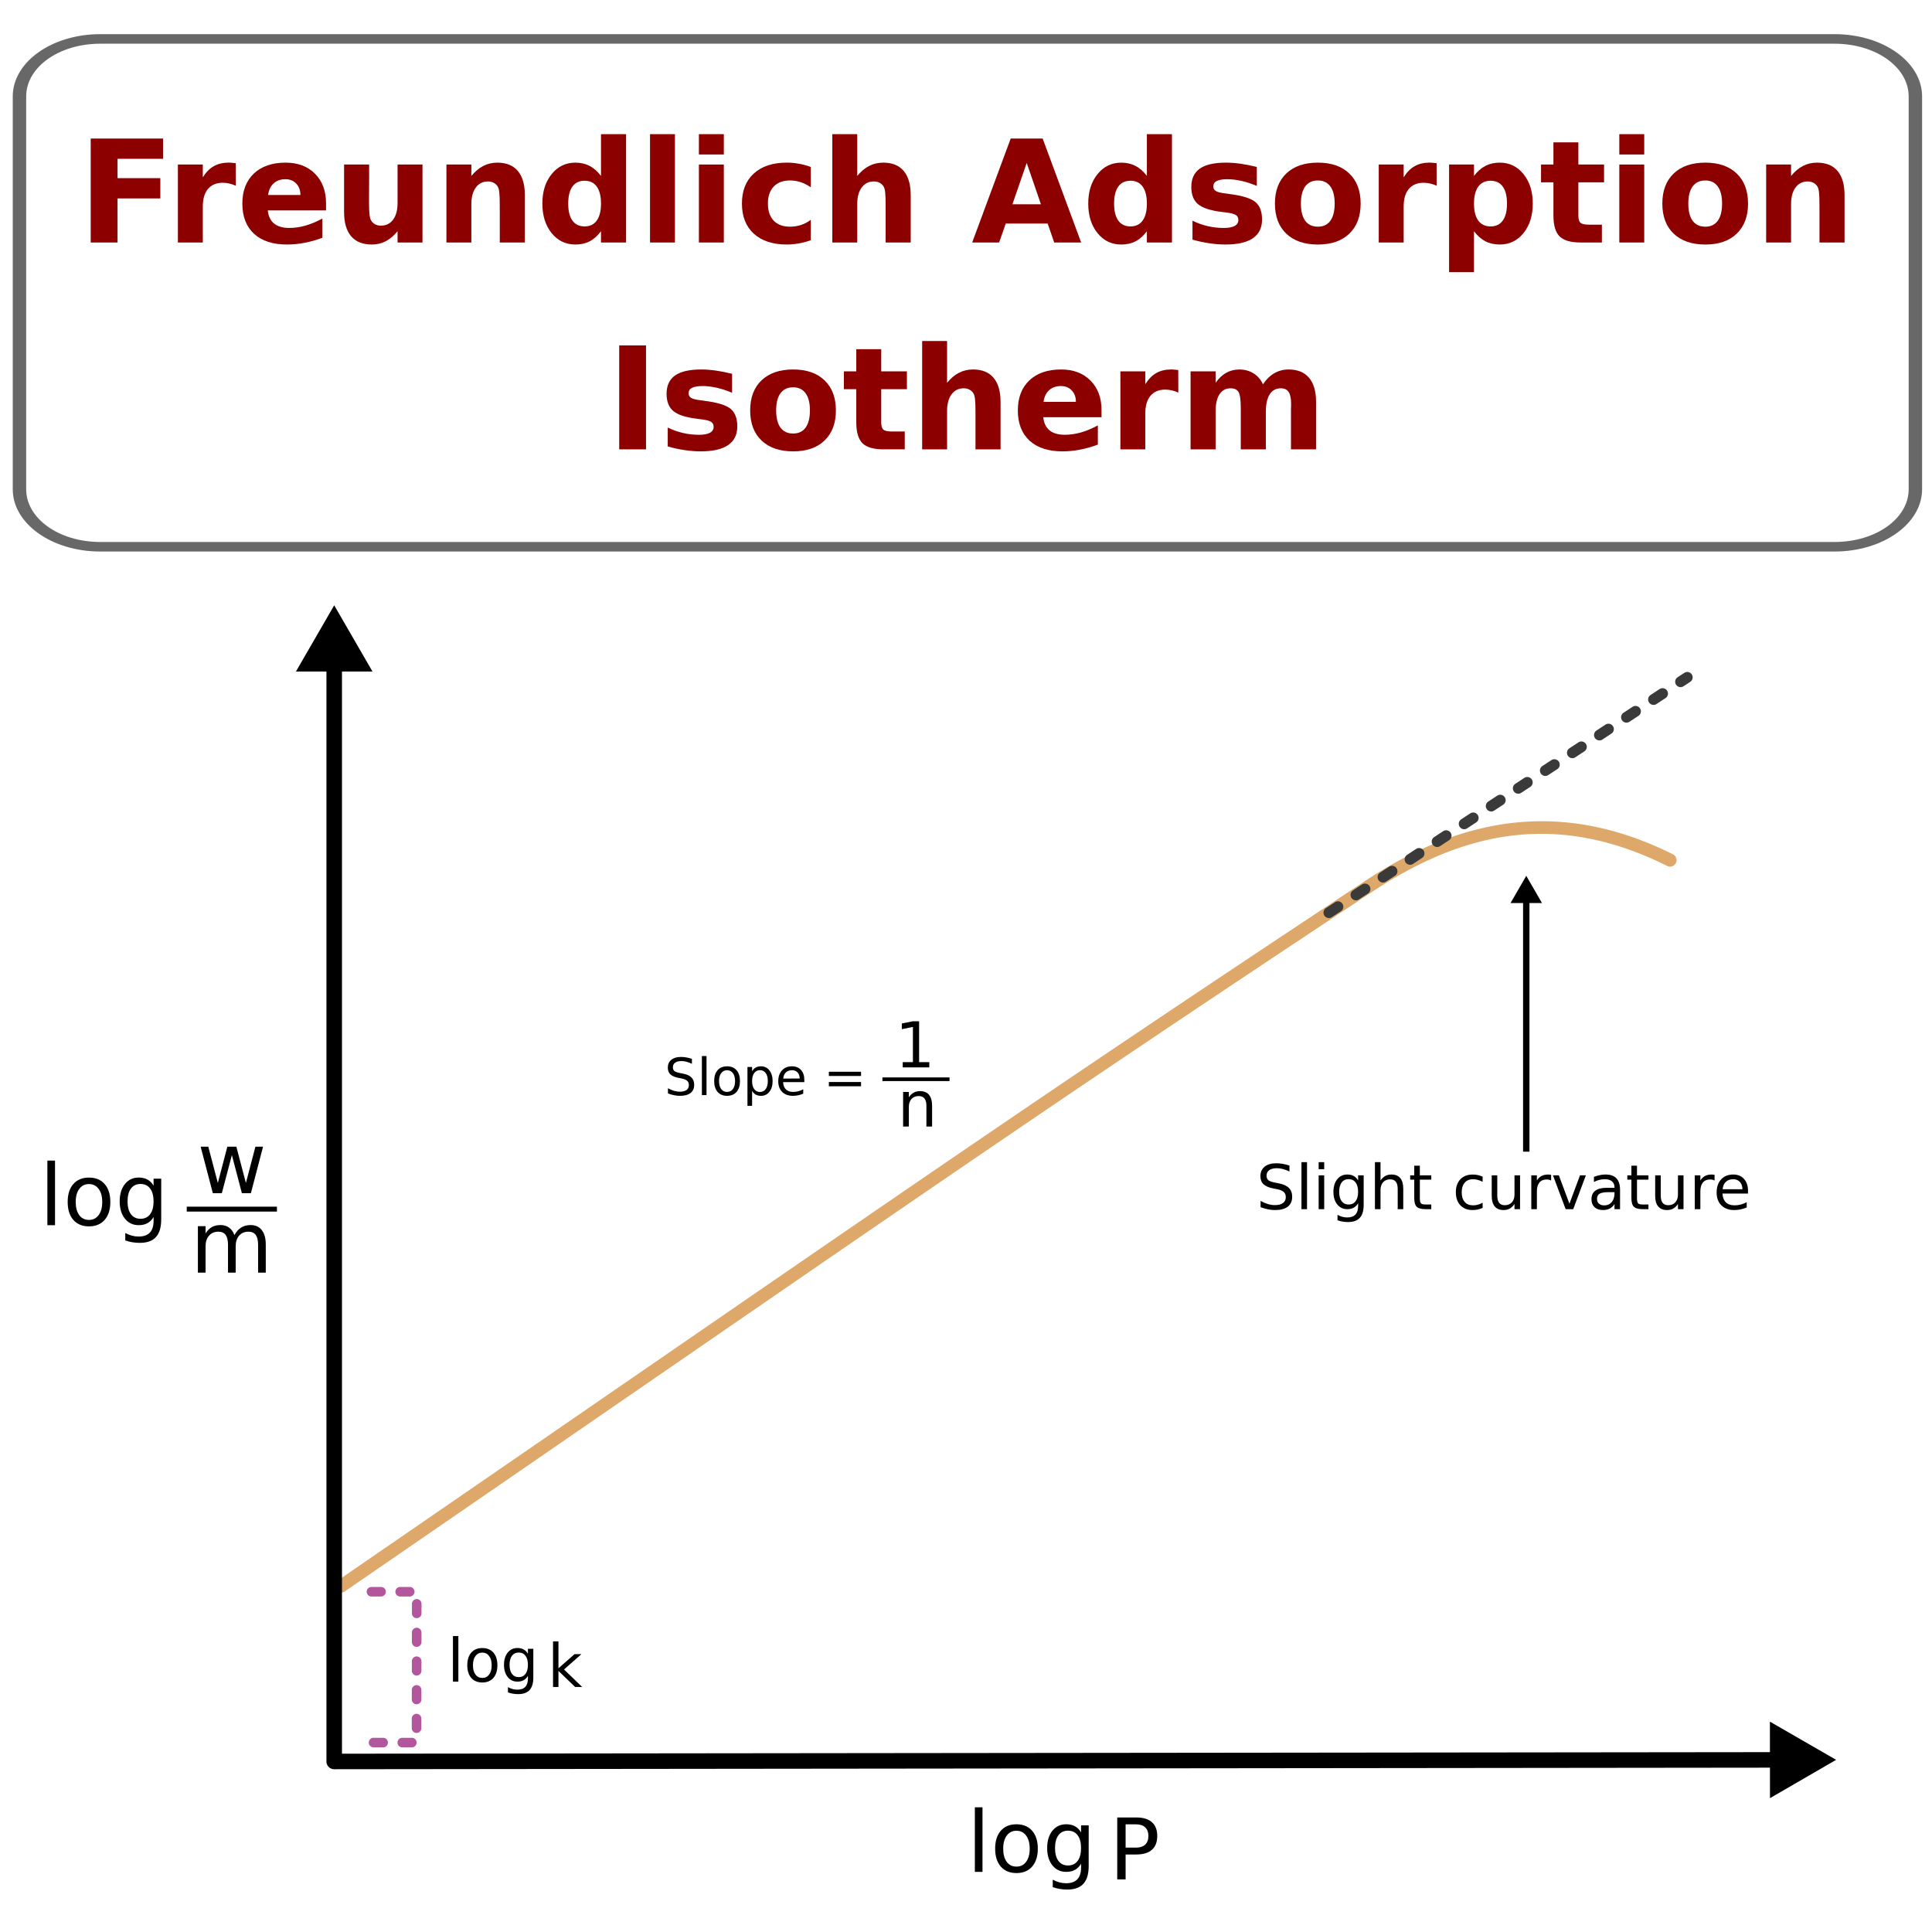 <?xml version="1.0" encoding="UTF-8" standalone="no"?>
<svg
   width="300"
   height="300"
   viewBox="0 0 225 225"
   version="1.2"
   id="svg1684"
   sodipodi:docname="freundlich-adsorption-isotherm-feature.svg"
   inkscape:version="1.1.1 (3bf5ae0d25, 2021-09-20)"
   xmlns:inkscape="http://www.inkscape.org/namespaces/inkscape"
   xmlns:sodipodi="http://sodipodi.sourceforge.net/DTD/sodipodi-0.dtd"
   xmlns="http://www.w3.org/2000/svg"
   xmlns:svg="http://www.w3.org/2000/svg">
  <sodipodi:namedview
     id="namedview1686"
     pagecolor="#ffffff"
     bordercolor="#666666"
     borderopacity="1.0"
     inkscape:pageshadow="2"
     inkscape:pageopacity="0.0"
     inkscape:pagecheckerboard="0"
     inkscape:document-units="pt"
     showgrid="false"
     units="px"
     inkscape:showpageshadow="false"
     inkscape:zoom="0.9159044"
     inkscape:cx="156.67574"
     inkscape:cy="158.85937"
     inkscape:window-width="1366"
     inkscape:window-height="697"
     inkscape:window-x="-8"
     inkscape:window-y="-8"
     inkscape:window-maximized="1"
     inkscape:current-layer="g49233"
     inkscape:snap-global="true"
     inkscape:snap-bbox="true"
     inkscape:snap-bbox-midpoints="true"
     showguides="false"
     inkscape:snap-bbox-edge-midpoints="true" />
  <defs
     id="defs193">
    <marker
       style="overflow:visible"
       id="TriangleOutM"
       refX="0"
       refY="0"
       orient="auto"
       inkscape:stockid="TriangleOutM"
       inkscape:isstock="true">
      <path
         transform="scale(0.4)"
         style="fill:context-stroke;fill-rule:evenodd;stroke:context-stroke;stroke-width:1pt"
         d="M 5.77,0 -2.88,5 V -5 Z"
         id="path4860" />
    </marker>
    <g
       id="g176">
      <symbol
         overflow="visible"
         id="glyph0-0">
        <path
           style="stroke:none"
           d="m 1.312,-10 h 5.75 V 0 h -5.75 z m 0.719,9.281 h 4.328 v -8.562 H 2.031 Z m 0,0"
           id="path2" />
      </symbol>
      <symbol
         overflow="visible"
         id="glyph0-1">
        <path
           style="stroke:none"
           d="m 5.5,-8.375 c -0.793,0 -1.406,0.305 -1.844,0.906 C 3.219,-6.875 3,-6.039 3,-4.969 3,-2.738 3.832,-1.625 5.5,-1.625 c 0.707,0 1.555,-0.176 2.547,-0.531 V -0.375 C 7.234,-0.031 6.32,0.141 5.312,0.141 3.852,0.141 2.738,-0.301 1.969,-1.188 1.195,-2.07 0.812,-3.336 0.812,-4.984 0.812,-6.023 1,-6.938 1.375,-7.719 1.758,-8.5 2.305,-9.098 3.016,-9.516 c 0.707,-0.414 1.535,-0.625 2.484,-0.625 0.969,0 1.941,0.234 2.922,0.703 L 7.75,-7.719 C 7.375,-7.895 6.992,-8.047 6.609,-8.172 6.234,-8.305 5.863,-8.375 5.5,-8.375 Z m 0,0"
           id="path5" />
      </symbol>
      <symbol
         overflow="visible"
         id="glyph0-2">
        <path
           style="stroke:none"
           d="m 2.75,-3.828 c 0,0.75 0.125,1.324 0.375,1.719 0.25,0.387 0.656,0.578 1.219,0.578 0.551,0 0.945,-0.191 1.188,-0.578 0.25,-0.383 0.375,-0.957 0.375,-1.719 0,-0.758 -0.125,-1.328 -0.375,-1.703 -0.242,-0.383 -0.641,-0.578 -1.203,-0.578 -0.555,0 -0.953,0.188 -1.203,0.562 -0.25,0.375 -0.375,0.949 -0.375,1.719 z m 5.297,0 c 0,1.242 -0.328,2.215 -0.984,2.922 -0.656,0.699 -1.574,1.047 -2.75,1.047 -0.73,0 -1.375,-0.16 -1.938,-0.484 C 1.812,-0.664 1.379,-1.125 1.078,-1.719 0.773,-2.32 0.625,-3.023 0.625,-3.828 c 0,-1.25 0.32,-2.219 0.969,-2.906 C 2.25,-7.43 3.172,-7.781 4.359,-7.781 c 0.727,0 1.375,0.164 1.938,0.484 0.562,0.312 0.992,0.773 1.297,1.375 0.301,0.594 0.453,1.293 0.453,2.094 z m 0,0"
           id="path8" />
      </symbol>
      <symbol
         overflow="visible"
         id="glyph0-3">
        <path
           style="stroke:none"
           d="M 7.938,0 H 5.859 v -4.469 c 0,-0.551 -0.094,-0.961 -0.281,-1.234 -0.188,-0.281 -0.48,-0.422 -0.875,-0.422 -0.531,0 -0.922,0.199 -1.172,0.594 -0.242,0.398 -0.359,1.043 -0.359,1.938 V 0 H 1.094 V -7.641 H 2.688 l 0.281,0.969 h 0.109 c 0.207,-0.344 0.504,-0.613 0.891,-0.812 0.383,-0.195 0.832,-0.297 1.344,-0.297 1.133,0 1.906,0.371 2.312,1.109 h 0.188 c 0.207,-0.352 0.508,-0.625 0.906,-0.812 0.395,-0.195 0.844,-0.297 1.344,-0.297 0.875,0 1.531,0.227 1.969,0.672 0.445,0.438 0.672,1.148 0.672,2.125 V 0 h -2.094 v -4.469 c 0,-0.551 -0.094,-0.961 -0.281,-1.234 C 10.148,-5.984 9.863,-6.125 9.469,-6.125 c -0.512,0 -0.898,0.184 -1.156,0.547 -0.25,0.367 -0.375,0.949 -0.375,1.75 z m 0,0"
           id="path11" />
      </symbol>
      <symbol
         overflow="visible"
         id="glyph0-4">
        <path
           style="stroke:none"
           d="m 5.297,0.141 c -0.906,0 -1.617,-0.328 -2.125,-0.984 H 3.062 c 0.07,0.637 0.109,1.004 0.109,1.109 v 3.094 H 1.094 v -11 h 1.703 l 0.281,0.984 h 0.094 c 0.488,-0.75 1.211,-1.125 2.172,-1.125 0.906,0 1.613,0.352 2.125,1.047 0.508,0.699 0.766,1.668 0.766,2.906 0,0.812 -0.121,1.523 -0.359,2.125 -0.242,0.594 -0.586,1.055 -1.031,1.375 -0.438,0.312 -0.953,0.469 -1.547,0.469 z M 4.672,-6.125 c -0.512,0 -0.887,0.164 -1.125,0.484 -0.242,0.312 -0.367,0.836 -0.375,1.562 v 0.234 c 0,0.812 0.117,1.402 0.359,1.766 0.25,0.355 0.641,0.531 1.172,0.531 0.938,0 1.406,-0.77 1.406,-2.312 0,-0.75 -0.117,-1.312 -0.344,-1.688 C 5.535,-5.93 5.172,-6.125 4.672,-6.125 Z m 0,0"
           id="path14" />
      </symbol>
      <symbol
         overflow="visible"
         id="glyph0-5">
        <path
           style="stroke:none"
           d="m 5.953,0 -0.406,-1.047 h -0.062 c -0.344,0.449 -0.703,0.762 -1.078,0.938 -0.375,0.164 -0.859,0.25 -1.453,0.25 -0.73,0 -1.309,-0.207 -1.734,-0.625 -0.418,-0.426 -0.625,-1.023 -0.625,-1.797 0,-0.812 0.281,-1.41 0.844,-1.797 C 2.008,-4.461 2.863,-4.676 4,-4.719 L 5.328,-4.766 V -5.094 c 0,-0.77 -0.398,-1.156 -1.188,-1.156 -0.605,0 -1.324,0.184 -2.156,0.547 l -0.688,-1.406 c 0.883,-0.457 1.859,-0.688 2.922,-0.688 1.031,0 1.816,0.227 2.359,0.672 C 7.129,-6.676 7.406,-6 7.406,-5.094 V 0 Z m -0.625,-3.547 -0.797,0.031 c -0.617,0.023 -1.07,0.133 -1.359,0.328 -0.293,0.199 -0.438,0.508 -0.438,0.922 0,0.586 0.332,0.875 1,0.875 0.488,0 0.875,-0.133 1.156,-0.406 0.289,-0.281 0.438,-0.648 0.438,-1.109 z m 0,0"
           id="path17" />
      </symbol>
      <symbol
         overflow="visible"
         id="glyph0-6">
        <path
           style="stroke:none"
           d="m 5.359,-7.781 c 0.281,0 0.516,0.023 0.703,0.062 L 5.906,-5.766 C 5.738,-5.816 5.535,-5.844 5.297,-5.844 c -0.668,0 -1.188,0.172 -1.562,0.516 -0.375,0.344 -0.562,0.824 -0.562,1.438 V 0 H 1.094 v -7.641 h 1.578 l 0.312,1.281 h 0.094 c 0.238,-0.426 0.562,-0.77 0.969,-1.031 0.406,-0.258 0.844,-0.391 1.312,-0.391 z m 0,0"
           id="path20" />
      </symbol>
      <symbol
         overflow="visible"
         id="glyph0-7">
        <path
           style="stroke:none"
           d="m 1,-9.625 c 0,-0.676 0.379,-1.016 1.141,-1.016 0.758,0 1.141,0.34 1.141,1.016 0,0.324 -0.102,0.578 -0.297,0.766 -0.188,0.18 -0.469,0.266 -0.844,0.266 C 1.379,-8.594 1,-8.938 1,-9.625 Z M 3.172,0 H 1.094 v -7.641 h 2.078 z m 0,0"
           id="path23" />
      </symbol>
      <symbol
         overflow="visible"
         id="glyph0-8">
        <path
           style="stroke:none"
           d="m 6.422,-2.266 c 0,0.781 -0.273,1.383 -0.812,1.797 -0.543,0.406 -1.355,0.609 -2.438,0.609 -0.562,0 -1.043,-0.043 -1.438,-0.125 -0.387,-0.07 -0.75,-0.18 -1.094,-0.328 v -1.719 c 0.383,0.188 0.82,0.344 1.312,0.469 0.488,0.117 0.914,0.172 1.281,0.172 0.758,0 1.141,-0.219 1.141,-0.656 C 4.375,-2.211 4.32,-2.344 4.219,-2.438 4.113,-2.539 3.938,-2.656 3.688,-2.781 3.445,-2.914 3.125,-3.07 2.719,-3.25 2.125,-3.488 1.688,-3.711 1.406,-3.922 1.133,-4.141 0.938,-4.383 0.812,-4.656 c -0.125,-0.27 -0.188,-0.602 -0.188,-1 0,-0.676 0.258,-1.195 0.781,-1.562 0.531,-0.375 1.281,-0.562 2.25,-0.562 0.914,0 1.812,0.199 2.688,0.594 l -0.625,1.5 C 5.332,-5.844 4.973,-5.973 4.641,-6.078 4.305,-6.18 3.969,-6.234 3.625,-6.234 c -0.617,0 -0.922,0.164 -0.922,0.484 0,0.188 0.098,0.355 0.297,0.5 0.195,0.137 0.629,0.336 1.297,0.594 0.602,0.25 1.039,0.48 1.312,0.688 0.281,0.211 0.484,0.449 0.609,0.719 0.133,0.273 0.203,0.602 0.203,0.984 z m 0,0"
           id="path26" />
      </symbol>
      <symbol
         overflow="visible"
         id="glyph0-9">
        <path
           style="stroke:none"
           d="M 8.156,0 H 6.062 v -4.469 c 0,-0.551 -0.102,-0.961 -0.297,-1.234 C 5.566,-5.984 5.254,-6.125 4.828,-6.125 4.242,-6.125 3.82,-5.926 3.562,-5.531 3.301,-5.145 3.172,-4.5 3.172,-3.594 V 0 H 1.094 V -7.641 H 2.688 l 0.281,0.969 H 3.078 C 3.316,-7.035 3.641,-7.312 4.047,-7.5 4.453,-7.688 4.914,-7.781 5.438,-7.781 c 0.883,0 1.555,0.242 2.016,0.719 0.469,0.48 0.703,1.172 0.703,2.078 z m 0,0"
           id="path29" />
      </symbol>
      <symbol
         overflow="visible"
         id="glyph0-10">
        <path
           style="stroke:none"
           d="M 3.344,0 H 1.266 v -10 h 5.719 v 1.734 H 3.344 V -5.688 h 3.391 v 1.734 H 3.344 Z m 0,0"
           id="path32" />
      </symbol>
      <symbol
         overflow="visible"
         id="glyph0-11">
        <path
           style="stroke:none"
           d="m 4.266,-6.297 c -0.449,0 -0.797,0.141 -1.047,0.422 -0.25,0.273 -0.391,0.668 -0.422,1.188 H 5.719 C 5.707,-5.207 5.57,-5.602 5.312,-5.875 5.051,-6.156 4.703,-6.297 4.266,-6.297 Z m 0.281,6.438 C 3.316,0.141 2.352,-0.195 1.656,-0.875 0.969,-1.562 0.625,-2.523 0.625,-3.766 c 0,-1.281 0.316,-2.27 0.953,-2.969 C 2.223,-7.43 3.113,-7.781 4.25,-7.781 c 1.07,0 1.91,0.309 2.516,0.922 0.602,0.617 0.906,1.465 0.906,2.547 v 1.016 h -4.938 c 0.031,0.594 0.207,1.059 0.531,1.391 0.332,0.324 0.797,0.484 1.391,0.484 0.457,0 0.891,-0.047 1.297,-0.141 0.406,-0.094 0.832,-0.242 1.281,-0.453 V -0.406 C 6.867,-0.219 6.477,-0.082 6.062,0 5.656,0.094 5.148,0.141 4.547,0.141 Z m 0,0"
           id="path35" />
      </symbol>
      <symbol
         overflow="visible"
         id="glyph0-12">
        <path
           style="stroke:none"
           d="M 6.516,0 6.234,-0.984 H 6.125 c -0.23,0.367 -0.555,0.648 -0.969,0.844 -0.406,0.188 -0.871,0.281 -1.391,0.281 -0.898,0 -1.574,-0.238 -2.031,-0.719 -0.461,-0.488 -0.688,-1.18 -0.688,-2.078 v -4.984 h 2.094 v 4.469 c 0,0.543 0.094,0.953 0.281,1.234 0.195,0.273 0.516,0.406 0.953,0.406 0.582,0 1,-0.191 1.25,-0.578 0.258,-0.383 0.391,-1.031 0.391,-1.938 v -3.594 h 2.094 V 0 Z m 0,0"
           id="path38" />
      </symbol>
      <symbol
         overflow="visible"
         id="glyph0-13">
        <path
           style="stroke:none"
           d="m 3.516,0.141 c -0.898,0 -1.605,-0.348 -2.125,-1.047 C 0.879,-1.602 0.625,-2.57 0.625,-3.812 c 0,-1.25 0.258,-2.223 0.781,-2.922 0.52,-0.695 1.238,-1.047 2.156,-1.047 0.969,0 1.703,0.371 2.203,1.109 H 5.844 C 5.738,-7.234 5.688,-7.738 5.688,-8.188 v -2.453 H 7.766 V 0 H 6.172 L 5.766,-0.984 H 5.688 c -0.48,0.75 -1.203,1.125 -2.172,1.125 z M 4.25,-1.531 c 0.531,0 0.922,-0.148 1.172,-0.453 0.25,-0.312 0.383,-0.836 0.406,-1.578 V -3.797 C 5.828,-4.617 5.695,-5.207 5.438,-5.562 5.188,-5.914 4.781,-6.094 4.219,-6.094 3.75,-6.094 3.383,-5.895 3.125,-5.5 c -0.262,0.398 -0.391,0.969 -0.391,1.719 0,0.75 0.129,1.312 0.391,1.688 0.258,0.375 0.633,0.562 1.125,0.562 z m 0,0"
           id="path41" />
      </symbol>
      <symbol
         overflow="visible"
         id="glyph0-14">
        <path
           style="stroke:none"
           d="M 3.172,0 H 1.094 v -10.641 h 2.078 z m 0,0"
           id="path44" />
      </symbol>
      <symbol
         overflow="visible"
         id="glyph0-15">
        <path
           style="stroke:none"
           d="M 4.203,0.141 C 1.816,0.141 0.625,-1.164 0.625,-3.781 0.625,-5.082 0.945,-6.07 1.594,-6.75 2.25,-7.438 3.176,-7.781 4.375,-7.781 c 0.883,0 1.68,0.172 2.391,0.516 l -0.625,1.609 c -0.324,-0.133 -0.625,-0.242 -0.906,-0.328 -0.281,-0.082 -0.57,-0.125 -0.859,-0.125 -1.086,0 -1.625,0.773 -1.625,2.312 0,1.5 0.539,2.25 1.625,2.25 0.406,0 0.781,-0.051 1.125,-0.156 0.344,-0.113 0.68,-0.285 1.016,-0.516 V -0.438 C 6.18,-0.219 5.844,-0.066 5.5,0.016 c -0.344,0.082 -0.777,0.125 -1.297,0.125 z m 0,0"
           id="path47" />
      </symbol>
      <symbol
         overflow="visible"
         id="glyph0-16">
        <path
           style="stroke:none"
           d="M 8.156,0 H 6.062 V -4.469 C 6.062,-5.57 5.648,-6.125 4.828,-6.125 4.242,-6.125 3.82,-5.922 3.562,-5.516 3.301,-5.117 3.172,-4.477 3.172,-3.594 V 0 H 1.094 v -10.641 h 2.078 v 2.172 c 0,0.168 -0.016,0.562 -0.047,1.188 L 3.078,-6.672 H 3.188 c 0.469,-0.738 1.207,-1.109 2.219,-1.109 0.895,0 1.578,0.242 2.047,0.719 0.469,0.48 0.703,1.172 0.703,2.078 z m 0,0"
           id="path50" />
      </symbol>
      <symbol
         overflow="visible"
         id="glyph0-17">
        <path
           style="stroke:none"
           d="m 4.312,-1.531 c 0.363,0 0.801,-0.078 1.312,-0.234 V -0.219 C 5.102,0.02 4.469,0.141 3.719,0.141 c -0.836,0 -1.445,-0.207 -1.828,-0.625 C 1.504,-0.91 1.312,-1.547 1.312,-2.391 v -3.688 H 0.328 v -0.875 L 1.469,-7.656 2.078,-9.266 H 3.406 v 1.625 h 2.141 v 1.562 H 3.406 v 3.688 c 0,0.293 0.082,0.512 0.25,0.656 0.164,0.137 0.383,0.203 0.656,0.203 z m 0,0"
           id="path53" />
      </symbol>
      <symbol
         overflow="visible"
         id="glyph0-18">
        <path
           style="stroke:none"
           d="M 1.266,0 V -10 H 3.375 v 8.25 H 7.438 V 0 Z m 0,0"
           id="path56" />
      </symbol>
      <symbol
         overflow="visible"
         id="glyph0-19">
        <path
           style="stroke:none"
           d="m 7.75,-7.641 v 1.062 L 6.547,-6.281 C 6.766,-5.938 6.875,-5.551 6.875,-5.125 c 0,0.824 -0.289,1.465 -0.859,1.922 -0.574,0.461 -1.367,0.688 -2.375,0.688 l -0.375,-0.031 -0.312,-0.031 C 2.734,-2.41 2.625,-2.227 2.625,-2.031 c 0,0.305 0.383,0.453 1.156,0.453 h 1.297 c 0.844,0 1.484,0.184 1.922,0.547 0.438,0.355 0.656,0.883 0.656,1.578 0,0.895 -0.375,1.586 -1.125,2.078 -0.742,0.488 -1.809,0.734 -3.203,0.734 -1.062,0 -1.875,-0.188 -2.438,-0.562 C 0.328,2.43 0.047,1.914 0.047,1.25 0.047,0.781 0.188,0.391 0.469,0.078 0.758,-0.223 1.18,-0.441 1.734,-0.578 1.523,-0.672 1.336,-0.816 1.172,-1.016 1.016,-1.223 0.938,-1.445 0.938,-1.688 c 0,-0.289 0.082,-0.531 0.25,-0.719 0.164,-0.195 0.41,-0.391 0.734,-0.578 -0.406,-0.164 -0.73,-0.441 -0.969,-0.828 -0.23,-0.383 -0.344,-0.836 -0.344,-1.359 0,-0.832 0.27,-1.473 0.812,-1.922 C 1.973,-7.551 2.75,-7.781 3.75,-7.781 c 0.219,0 0.473,0.023 0.766,0.062 0.289,0.031 0.477,0.059 0.562,0.078 z M 1.844,1.078 C 1.844,1.367 1.977,1.594 2.25,1.75 2.531,1.914 2.922,2 3.422,2 c 0.75,0 1.332,-0.105 1.75,-0.312 C 5.598,1.488 5.812,1.211 5.812,0.859 5.812,0.566 5.688,0.363 5.438,0.25 5.188,0.145 4.797,0.094 4.266,0.094 H 3.188 c -0.375,0 -0.695,0.086 -0.953,0.266 -0.262,0.188 -0.391,0.426 -0.391,0.719 z m 0.766,-6.219 c 0,0.418 0.094,0.746 0.281,0.984 0.188,0.242 0.473,0.359 0.859,0.359 0.395,0 0.68,-0.117 0.859,-0.359 0.188,-0.238 0.281,-0.566 0.281,-0.984 0,-0.914 -0.383,-1.375 -1.141,-1.375 -0.762,0 -1.141,0.461 -1.141,1.375 z m 0,0"
           id="path59" />
      </symbol>
      <symbol
         overflow="visible"
         id="glyph1-0">
        <path
           style="stroke:none"
           d="M 1.125,-8.562 H 6.062 V 0 H 1.125 Z m 0.609,7.953 h 3.719 v -7.344 h -3.719 z m 0,0"
           id="path62" />
      </symbol>
      <symbol
         overflow="visible"
         id="glyph1-1">
        <path
           style="stroke:none"
           d="M 6.562,0 5.5,-2.719 H 2.062 L 1.016,0 H 0 L 3.391,-8.609 H 4.219 L 7.594,0 Z m -1.375,-3.625 -1,-2.656 c -0.125,-0.332 -0.258,-0.742 -0.391,-1.234 -0.094,0.375 -0.219,0.789 -0.375,1.234 l -1,2.656 z m 0,0"
           id="path65" />
      </symbol>
      <symbol
         overflow="visible"
         id="glyph1-2">
        <path
           style="stroke:none"
           d="M 5.406,-0.859 H 5.344 C 4.895,-0.203 4.223,0.125 3.328,0.125 2.492,0.125 1.844,-0.16 1.375,-0.734 0.906,-1.316 0.672,-2.133 0.672,-3.188 0.672,-4.25 0.906,-5.07 1.375,-5.656 1.844,-6.25 2.492,-6.547 3.328,-6.547 c 0.875,0 1.547,0.32 2.016,0.953 H 5.422 L 5.375,-6.047 5.344,-6.5 V -9.125 H 6.328 V 0 H 5.531 Z m -1.953,0.156 c 0.664,0 1.145,-0.176 1.438,-0.531 0.301,-0.363 0.453,-0.945 0.453,-1.75 V -3.188 c 0,-0.914 -0.152,-1.566 -0.453,-1.953 -0.305,-0.383 -0.781,-0.578 -1.438,-0.578 -0.574,0 -1.012,0.227 -1.312,0.672 -0.305,0.438 -0.453,1.059 -0.453,1.859 0,0.824 0.145,1.445 0.438,1.859 0.301,0.418 0.742,0.625 1.328,0.625 z m 0,0"
           id="path68" />
      </symbol>
      <symbol
         overflow="visible"
         id="glyph1-3">
        <path
           style="stroke:none"
           d="m 5.172,-1.75 c 0,0.594 -0.227,1.059 -0.672,1.391 C 4.062,-0.035 3.438,0.125 2.625,0.125 1.781,0.125 1.117,-0.008 0.641,-0.281 V -1.188 c 0.312,0.156 0.641,0.281 0.984,0.375 0.352,0.086 0.695,0.125 1.031,0.125 0.508,0 0.898,-0.078 1.172,-0.234 0.27,-0.164 0.406,-0.414 0.406,-0.75 0,-0.25 -0.109,-0.461 -0.328,-0.641 -0.211,-0.176 -0.633,-0.383 -1.266,-0.625 -0.594,-0.227 -1.023,-0.426 -1.281,-0.594 -0.25,-0.164 -0.438,-0.352 -0.562,-0.562 C 0.68,-4.301 0.625,-4.551 0.625,-4.844 c 0,-0.52 0.211,-0.93 0.641,-1.234 0.426,-0.312 1.008,-0.469 1.75,-0.469 0.688,0 1.363,0.141 2.031,0.422 L 4.688,-5.328 C 4.051,-5.586 3.469,-5.719 2.938,-5.719 c -0.461,0 -0.809,0.074 -1.047,0.219 -0.23,0.137 -0.344,0.336 -0.344,0.594 0,0.168 0.039,0.312 0.125,0.438 0.094,0.117 0.234,0.23 0.422,0.344 0.195,0.105 0.578,0.262 1.141,0.469 0.758,0.281 1.27,0.562 1.531,0.844 0.27,0.281 0.406,0.637 0.406,1.062 z m 0,0"
           id="path71" />
      </symbol>
      <symbol
         overflow="visible"
         id="glyph1-4">
        <path
           style="stroke:none"
           d="m 6.578,-3.219 c 0,1.055 -0.266,1.875 -0.797,2.469 -0.523,0.586 -1.25,0.875 -2.188,0.875 C 3.02,0.125 2.508,-0.008 2.062,-0.281 1.625,-0.551 1.281,-0.938 1.031,-1.438 0.789,-1.945 0.672,-2.539 0.672,-3.219 c 0,-1.039 0.258,-1.852 0.781,-2.438 0.531,-0.594 1.258,-0.891 2.188,-0.891 0.895,0 1.609,0.305 2.141,0.906 0.531,0.594 0.797,1.402 0.797,2.422 z m -4.891,0 c 0,0.824 0.16,1.449 0.484,1.875 0.332,0.43 0.816,0.641 1.453,0.641 0.633,0 1.113,-0.211 1.438,-0.641 0.332,-0.426 0.5,-1.051 0.5,-1.875 0,-0.812 -0.168,-1.43 -0.5,-1.859 C 4.738,-5.504 4.254,-5.719 3.609,-5.719 c -0.637,0 -1.117,0.215 -1.438,0.641 C 1.848,-4.66 1.688,-4.039 1.688,-3.219 Z m 0,0"
           id="path74" />
      </symbol>
      <symbol
         overflow="visible"
         id="glyph1-5">
        <path
           style="stroke:none"
           d="m 3.969,-6.547 c 0.281,0 0.535,0.027 0.766,0.078 L 4.594,-5.562 C 4.332,-5.625 4.098,-5.656 3.891,-5.656 c -0.523,0 -0.969,0.215 -1.344,0.641 C 2.18,-4.598 2,-4.078 2,-3.453 V 0 H 1.031 v -6.422 h 0.797 l 0.125,1.188 H 2 c 0.227,-0.414 0.508,-0.738 0.844,-0.969 0.344,-0.227 0.719,-0.344 1.125,-0.344 z m 0,0"
           id="path77" />
      </symbol>
      <symbol
         overflow="visible"
         id="glyph1-6">
        <path
           style="stroke:none"
           d="M 4.016,0.125 C 3.598,0.125 3.219,0.047 2.875,-0.109 2.531,-0.266 2.238,-0.504 2,-0.828 H 1.938 C 1.977,-0.453 2,-0.098 2,0.234 v 2.656 H 1.031 v -9.312 h 0.797 l 0.125,0.875 H 2 C 2.25,-5.898 2.539,-6.156 2.875,-6.312 c 0.332,-0.156 0.711,-0.234 1.141,-0.234 0.852,0 1.508,0.293 1.969,0.875 0.469,0.586 0.703,1.402 0.703,2.453 0,1.055 -0.234,1.875 -0.703,2.469 -0.469,0.586 -1.125,0.875 -1.969,0.875 z M 3.875,-5.719 c -0.656,0 -1.133,0.184 -1.422,0.547 C 2.16,-4.805 2.008,-4.227 2,-3.438 v 0.219 c 0,0.906 0.148,1.555 0.453,1.938 0.301,0.387 0.785,0.578 1.453,0.578 0.551,0 0.984,-0.223 1.297,-0.672 0.312,-0.445 0.469,-1.066 0.469,-1.859 0,-0.801 -0.156,-1.414 -0.469,-1.844 C 4.891,-5.504 4.445,-5.719 3.875,-5.719 Z m 0,0"
           id="path80" />
      </symbol>
      <symbol
         overflow="visible"
         id="glyph1-7">
        <path
           style="stroke:none"
           d="m 3.109,-0.688 c 0.164,0 0.328,-0.008 0.484,-0.031 C 3.758,-0.75 3.891,-0.773 3.984,-0.797 V -0.062 C 3.879,-0.008 3.723,0.031 3.516,0.062 3.316,0.102 3.133,0.125 2.969,0.125 1.727,0.125 1.109,-0.531 1.109,-1.844 V -5.672 H 0.188 v -0.469 l 0.922,-0.406 0.406,-1.359 h 0.562 v 1.484 H 3.938 v 0.75 H 2.078 v 3.781 c 0,0.387 0.086,0.684 0.266,0.891 0.188,0.211 0.441,0.312 0.766,0.312 z m 0,0"
           id="path83" />
      </symbol>
      <symbol
         overflow="visible"
         id="glyph1-8">
        <path
           style="stroke:none"
           d="M 2,0 H 1.031 V -6.422 H 2 Z M 0.953,-8.156 c 0,-0.227 0.051,-0.395 0.156,-0.5 0.113,-0.102 0.254,-0.156 0.422,-0.156 0.156,0 0.285,0.059 0.391,0.172 0.113,0.105 0.172,0.266 0.172,0.484 0,0.219 -0.059,0.383 -0.172,0.484 -0.105,0.105 -0.234,0.156 -0.391,0.156 -0.168,0 -0.309,-0.051 -0.422,-0.156 C 1.004,-7.773 0.953,-7.938 0.953,-8.156 Z m 0,0"
           id="path86" />
      </symbol>
      <symbol
         overflow="visible"
         id="glyph1-9">
        <path
           style="stroke:none"
           d="m 5.422,0 v -4.156 c 0,-0.52 -0.121,-0.91 -0.359,-1.172 C 4.832,-5.586 4.461,-5.719 3.953,-5.719 3.273,-5.719 2.781,-5.535 2.469,-5.172 2.156,-4.805 2,-4.207 2,-3.375 V 0 H 1.031 v -6.422 h 0.797 l 0.156,0.875 H 2.031 C 2.227,-5.859 2.504,-6.102 2.859,-6.281 3.223,-6.457 3.625,-6.547 4.062,-6.547 c 0.781,0 1.363,0.188 1.75,0.562 0.395,0.375 0.594,0.977 0.594,1.797 V 0 Z m 0,0"
           id="path89" />
      </symbol>
      <symbol
         overflow="visible"
         id="glyph1-10">
        <path
           style="stroke:none"
           d="M 3.75,0.125 C 2.801,0.125 2.051,-0.164 1.5,-0.75 0.945,-1.332 0.672,-2.133 0.672,-3.156 c 0,-1.039 0.254,-1.863 0.766,-2.469 0.508,-0.613 1.195,-0.922 2.062,-0.922 0.801,0 1.438,0.266 1.906,0.797 0.469,0.531 0.703,1.23 0.703,2.094 v 0.625 H 1.688 c 0.02,0.75 0.207,1.324 0.562,1.719 0.363,0.387 0.875,0.578 1.531,0.578 0.688,0 1.367,-0.145 2.047,-0.438 v 0.875 c -0.344,0.148 -0.672,0.25 -0.984,0.312 C 4.539,0.086 4.176,0.125 3.75,0.125 Z M 3.484,-5.719 c -0.523,0 -0.938,0.168 -1.25,0.5 -0.305,0.336 -0.48,0.797 -0.531,1.391 H 5.062 c 0,-0.613 -0.137,-1.082 -0.406,-1.406 C 4.383,-5.555 3.992,-5.719 3.484,-5.719 Z m 0,0"
           id="path92" />
      </symbol>
      <symbol
         overflow="visible"
         id="glyph1-11">
        <path
           style="stroke:none"
           d="m 7.688,0 h -1 V -4.031 H 2.172 V 0 h -1 v -8.562 h 1 v 3.641 H 6.688 V -8.562 h 1 z m 0,0"
           id="path95" />
      </symbol>
      <symbol
         overflow="visible"
         id="glyph1-12">
        <path
           style="stroke:none"
           d="M 6.281,-6.422 V -5.812 l -1.188,0.141 c 0.113,0.137 0.211,0.32 0.297,0.547 0.082,0.219 0.125,0.465 0.125,0.734 0,0.637 -0.215,1.141 -0.641,1.516 -0.43,0.375 -1.016,0.562 -1.766,0.562 -0.199,0 -0.383,-0.016 -0.547,-0.047 -0.406,0.219 -0.609,0.496 -0.609,0.828 0,0.18 0.066,0.309 0.203,0.391 0.145,0.086 0.395,0.125 0.75,0.125 h 1.141 c 0.695,0 1.227,0.148 1.594,0.438 0.375,0.293 0.562,0.719 0.562,1.281 0,0.707 -0.289,1.25 -0.859,1.625 -0.562,0.375 -1.391,0.562 -2.484,0.562 -0.844,0 -1.496,-0.156 -1.953,-0.469 C 0.457,2.109 0.234,1.664 0.234,1.094 c 0,-0.398 0.125,-0.742 0.375,-1.031 C 0.859,-0.219 1.207,-0.406 1.656,-0.5 1.488,-0.57 1.348,-0.688 1.234,-0.844 1.129,-1 1.078,-1.18 1.078,-1.391 c 0,-0.238 0.062,-0.445 0.188,-0.625 0.125,-0.176 0.32,-0.344 0.594,-0.5 -0.336,-0.133 -0.605,-0.363 -0.812,-0.688 -0.211,-0.332 -0.312,-0.711 -0.312,-1.141 0,-0.695 0.207,-1.238 0.625,-1.625 0.426,-0.383 1.023,-0.578 1.797,-0.578 0.332,0 0.633,0.043 0.906,0.125 z m -5.109,7.5 c 0,0.344 0.145,0.602 0.438,0.781 0.289,0.188 0.707,0.281 1.25,0.281 0.82,0 1.426,-0.125 1.812,-0.375 C 5.066,1.523 5.266,1.195 5.266,0.781 5.266,0.438 5.156,0.195 4.938,0.062 4.727,-0.07 4.328,-0.141 3.734,-0.141 H 2.562 c -0.438,0 -0.781,0.105 -1.031,0.312 -0.242,0.207 -0.359,0.508 -0.359,0.906 z m 0.516,-5.438 c 0,0.449 0.125,0.789 0.375,1.016 C 2.32,-3.113 2.68,-3 3.141,-3 4.086,-3 4.562,-3.461 4.562,-4.391 c 0,-0.957 -0.48,-1.438 -1.438,-1.438 -0.461,0 -0.812,0.125 -1.062,0.375 -0.25,0.242 -0.375,0.605 -0.375,1.094 z m 0,0"
           id="path98" />
      </symbol>
      <symbol
         overflow="visible"
         id="glyph1-13">
        <path
           style="stroke:none"
           d="M 1.953,-6.422 V -2.25 c 0,0.523 0.113,0.914 0.344,1.172 0.238,0.25 0.613,0.375 1.125,0.375 0.676,0 1.164,-0.18 1.469,-0.547 0.312,-0.363 0.469,-0.961 0.469,-1.797 v -3.375 h 0.969 V 0 H 5.531 L 5.391,-0.859 H 5.344 c -0.199,0.312 -0.477,0.559 -0.828,0.734 -0.355,0.164 -0.762,0.25 -1.219,0.25 -0.781,0 -1.367,-0.188 -1.75,-0.562 C 1.16,-0.812 0.969,-1.406 0.969,-2.219 v -4.203 z m 0,0"
           id="path101" />
      </symbol>
      <symbol
         overflow="visible"
         id="glyph1-14">
        <path
           style="stroke:none"
           d="m 9.219,0 v -4.172 c 0,-0.52 -0.109,-0.906 -0.328,-1.156 C 8.672,-5.586 8.332,-5.719 7.875,-5.719 c -0.605,0 -1.055,0.18 -1.344,0.531 -0.293,0.344 -0.438,0.875 -0.438,1.594 V 0 H 5.125 v -4.172 c 0,-0.52 -0.109,-0.906 -0.328,-1.156 -0.219,-0.258 -0.562,-0.391 -1.031,-0.391 -0.605,0 -1.055,0.184 -1.344,0.547 C 2.141,-4.805 2,-4.207 2,-3.375 V 0 H 1.031 v -6.422 h 0.797 l 0.156,0.875 H 2.031 c 0.176,-0.312 0.43,-0.555 0.766,-0.734 0.344,-0.176 0.719,-0.266 1.125,-0.266 1.008,0 1.664,0.367 1.969,1.094 H 5.938 C 6.133,-5.785 6.41,-6.051 6.766,-6.25 c 0.363,-0.195 0.781,-0.297 1.25,-0.297 0.727,0 1.27,0.188 1.625,0.562 0.363,0.375 0.547,0.977 0.547,1.797 V 0 Z m 0,0"
           id="path104" />
      </symbol>
      <symbol
         overflow="visible"
         id="glyph1-15">
        <path
           style="stroke:none"
           d="M 4.969,0 2.062,-7.594 H 2.016 c 0.051,0.605 0.078,1.32 0.078,2.141 V 0 H 1.172 v -8.562 h 1.5 L 5.391,-1.5 H 5.438 L 8.172,-8.562 H 9.656 V 0 H 8.672 v -5.516 c 0,-0.633 0.023,-1.32 0.078,-2.062 H 8.703 L 5.766,0 Z m 0,0"
           id="path107" />
      </symbol>
      <symbol
         overflow="visible"
         id="glyph1-16">
        <path
           style="stroke:none"
           d="M 2,0 H 1.031 V -9.125 H 2 Z m 0,0"
           id="path110" />
      </symbol>
      <symbol
         overflow="visible"
         id="glyph1-17">
        <path
           style="stroke:none"
           d="m 3.594,0.125 c -0.93,0 -1.648,-0.285 -2.156,-0.859 -0.512,-0.57 -0.766,-1.383 -0.766,-2.438 0,-1.07 0.258,-1.898 0.781,-2.484 0.52,-0.594 1.254,-0.891 2.203,-0.891 0.312,0 0.617,0.039 0.922,0.109 0.312,0.062 0.555,0.141 0.734,0.234 L 5.016,-5.375 C 4.797,-5.469 4.562,-5.539 4.312,-5.594 4.062,-5.645 3.836,-5.672 3.641,-5.672 c -1.305,0 -1.953,0.828 -1.953,2.484 0,0.793 0.156,1.402 0.469,1.828 0.32,0.418 0.797,0.625 1.422,0.625 0.531,0 1.078,-0.113 1.641,-0.344 V -0.219 C 4.789,0.008 4.25,0.125 3.594,0.125 Z m 0,0"
           id="path113" />
      </symbol>
      <symbol
         overflow="visible"
         id="glyph1-18">
        <path
           style="stroke:none"
           d="M 4.984,0 4.781,-0.922 H 4.734 C 4.422,-0.516 4.102,-0.238 3.781,-0.094 3.469,0.051 3.07,0.125 2.594,0.125 c -0.637,0 -1.137,-0.164 -1.5,-0.5 -0.367,-0.332 -0.547,-0.801 -0.547,-1.406 0,-1.289 1.035,-1.969 3.109,-2.031 L 4.75,-3.844 V -4.25 c 0,-0.5 -0.109,-0.867 -0.328,-1.109 -0.211,-0.238 -0.555,-0.359 -1.031,-0.359 -0.543,0 -1.148,0.164 -1.812,0.484 l -0.312,-0.75 C 1.586,-6.148 1.938,-6.281 2.312,-6.375 c 0.375,-0.102 0.754,-0.156 1.141,-0.156 0.758,0 1.32,0.172 1.688,0.516 0.375,0.336 0.562,0.875 0.562,1.625 V 0 Z M 2.781,-0.688 c 0.602,0 1.078,-0.164 1.422,-0.5 0.352,-0.332 0.531,-0.797 0.531,-1.391 V -3.156 L 3.75,-3.125 c -0.773,0.031 -1.328,0.156 -1.672,0.375 -0.336,0.211 -0.5,0.539 -0.5,0.984 0,0.355 0.102,0.625 0.312,0.812 0.207,0.18 0.504,0.266 0.891,0.266 z m 0,0"
           id="path116" />
      </symbol>
      <symbol
         overflow="visible"
         id="glyph1-19">
        <path
           style="stroke:none"
           d="M 0.016,-6.422 H 1.062 l 1.406,3.656 c 0.301,0.844 0.488,1.449 0.562,1.812 H 3.078 C 3.129,-1.148 3.234,-1.488 3.391,-1.969 3.555,-2.457 4.094,-3.941 5,-6.422 h 1.031 l -2.75,7.312 C 3,1.609 2.676,2.117 2.312,2.422 1.945,2.734 1.5,2.891 0.969,2.891 c -0.293,0 -0.586,-0.039 -0.875,-0.109 V 2 c 0.219,0.051 0.457,0.078 0.719,0.078 0.664,0 1.145,-0.375 1.438,-1.125 L 2.609,0.031 Z m 0,0"
           id="path119" />
      </symbol>
      <symbol
         overflow="visible"
         id="glyph1-20">
        <path
           style="stroke:none"
           d="M 0.5,-2.766 V -3.656 h 2.875 v 0.891 z m 0,0"
           id="path122" />
      </symbol>
      <symbol
         overflow="visible"
         id="glyph1-21">
        <path
           style="stroke:none"
           d="m 5.953,0 h -4.781 v -8.562 h 4.781 v 0.875 h -3.781 v 2.766 H 5.719 v 0.875 H 2.172 v 3.156 h 3.781 z m 0,0"
           id="path125" />
      </symbol>
      <symbol
         overflow="visible"
         id="glyph1-22">
        <path
           style="stroke:none"
           d="m 3.453,-0.703 c 0.656,0 1.129,-0.172 1.422,-0.516 0.301,-0.344 0.457,-0.93 0.469,-1.766 V -3.188 c 0,-0.906 -0.152,-1.551 -0.453,-1.938 -0.305,-0.395 -0.781,-0.594 -1.438,-0.594 -0.574,0 -1.012,0.227 -1.312,0.672 -0.305,0.438 -0.453,1.059 -0.453,1.859 0,0.812 0.145,1.434 0.438,1.859 0.301,0.418 0.742,0.625 1.328,0.625 z M 3.312,0.125 c -0.836,0 -1.484,-0.289 -1.953,-0.875 -0.461,-0.582 -0.688,-1.395 -0.688,-2.438 0,-1.051 0.234,-1.875 0.703,-2.469 0.469,-0.594 1.117,-0.891 1.953,-0.891 0.883,0 1.562,0.336 2.031,1 h 0.062 l 0.141,-0.875 h 0.766 v 9.312 H 5.344 v -2.75 c 0,-0.395 0.023,-0.727 0.078,-1 H 5.344 C 4.895,-0.203 4.219,0.125 3.312,0.125 Z m 0,0"
           id="path128" />
      </symbol>
      <symbol
         overflow="visible"
         id="glyph1-23">
        <path
           style="stroke:none"
           d="m 4.016,-6.531 c 0.844,0 1.5,0.293 1.969,0.875 0.469,0.574 0.703,1.387 0.703,2.438 0,1.055 -0.234,1.875 -0.703,2.469 -0.469,0.586 -1.125,0.875 -1.969,0.875 C 3.598,0.125 3.219,0.047 2.875,-0.109 2.531,-0.266 2.238,-0.504 2,-0.828 H 1.938 L 1.734,0 H 1.031 V -9.125 H 2 v 2.219 c 0,0.5 -0.016,0.949 -0.047,1.344 H 2 C 2.457,-6.207 3.129,-6.531 4.016,-6.531 Z M 3.875,-5.719 c -0.656,0 -1.137,0.195 -1.438,0.578 C 2.145,-4.766 2,-4.125 2,-3.219 c 0,0.906 0.148,1.555 0.453,1.938 0.301,0.387 0.785,0.578 1.453,0.578 0.594,0 1.035,-0.211 1.328,-0.641 0.289,-0.438 0.438,-1.066 0.438,-1.891 0,-0.832 -0.148,-1.453 -0.438,-1.859 -0.293,-0.414 -0.746,-0.625 -1.359,-0.625 z m 0,0"
           id="path131" />
      </symbol>
      <symbol
         overflow="visible"
         id="glyph1-24">
        <path
           style="stroke:none"
           d="M 7.875,0 H 6.734 l -4.688,-7.188 H 2 c 0.062,0.844 0.094,1.617 0.094,2.312 V 0 H 1.172 v -8.562 h 1.125 L 6.969,-1.406 H 7.016 C 7.016,-1.508 7,-1.848 6.969,-2.422 6.938,-2.992 6.926,-3.406 6.938,-3.656 V -8.562 H 7.875 Z m 0,0"
           id="path134" />
      </symbol>
      <symbol
         overflow="visible"
         id="glyph1-25">
        <path
           style="stroke:none"
           d="M 3.359,-4.281 5.641,-8.562 H 6.719 L 3.859,-3.328 V 0 h -1 V -3.281 L 0,-8.562 h 1.094 z m 0,0"
           id="path137" />
      </symbol>
      <symbol
         overflow="visible"
         id="glyph1-26">
        <path
           style="stroke:none"
           d="m 3.922,-5.672 h -1.625 V 0 H 1.312 V -5.672 H 0.172 v -0.438 L 1.312,-6.453 V -6.812 c 0,-1.582 0.691,-2.375 2.078,-2.375 0.332,0 0.727,0.07 1.188,0.203 l -0.25,0.781 C 3.953,-8.316 3.633,-8.375 3.375,-8.375 3,-8.375 2.723,-8.25 2.547,-8 c -0.168,0.242 -0.25,0.625 -0.25,1.156 v 0.422 h 1.625 z m 0,0"
           id="path140" />
      </symbol>
      <symbol
         overflow="visible"
         id="glyph1-27">
        <path
           style="stroke:none"
           d="m 7.641,-8.562 v 5.531 c 0,0.98 -0.297,1.75 -0.891,2.312 C 6.164,-0.156 5.359,0.125 4.328,0.125 3.297,0.125 2.5,-0.156 1.938,-0.719 1.375,-1.289 1.094,-2.066 1.094,-3.047 V -8.562 h 1 v 5.578 c 0,0.719 0.191,1.273 0.578,1.656 0.395,0.387 0.969,0.578 1.719,0.578 0.727,0 1.285,-0.191 1.672,-0.578 0.395,-0.383 0.594,-0.938 0.594,-1.656 V -8.562 Z m 0,0"
           id="path143" />
      </symbol>
      <symbol
         overflow="visible"
         id="glyph1-28">
        <path
           style="stroke:none"
           d="m 4.844,-7.797 c -0.938,0 -1.684,0.312 -2.234,0.938 -0.543,0.625 -0.812,1.484 -0.812,2.578 0,1.117 0.258,1.98 0.781,2.594 0.531,0.617 1.281,0.922 2.25,0.922 0.602,0 1.285,-0.109 2.047,-0.328 v 0.875 C 6.281,0.008 5.551,0.125 4.688,0.125 c -1.262,0 -2.234,-0.383 -2.922,-1.156 -0.688,-0.77 -1.031,-1.859 -1.031,-3.266 0,-0.883 0.16,-1.656 0.484,-2.312 0.332,-0.664 0.812,-1.176 1.438,-1.531 0.625,-0.363 1.359,-0.547 2.203,-0.547 0.895,0 1.68,0.164 2.359,0.484 L 6.797,-7.344 C 6.141,-7.645 5.488,-7.797 4.844,-7.797 Z m 0,0"
           id="path146" />
      </symbol>
      <symbol
         overflow="visible"
         id="glyph1-29">
        <path
           style="stroke:none"
           d="m 5.422,0 v -4.156 c 0,-0.52 -0.121,-0.91 -0.359,-1.172 C 4.832,-5.586 4.461,-5.719 3.953,-5.719 c -0.68,0 -1.172,0.188 -1.484,0.562 C 2.156,-4.789 2,-4.191 2,-3.359 V 0 H 1.031 V -9.125 H 2 v 2.766 C 2,-6.023 1.984,-5.75 1.953,-5.531 h 0.062 c 0.188,-0.312 0.457,-0.555 0.812,-0.734 0.352,-0.176 0.758,-0.266 1.219,-0.266 0.781,0 1.367,0.188 1.766,0.562 C 6.207,-5.594 6.406,-5 6.406,-4.188 V 0 Z m 0,0"
           id="path149" />
      </symbol>
      <symbol
         overflow="visible"
         id="glyph1-30">
        <path
           style="stroke:none"
           d="M 2.438,0 0,-6.422 h 1.047 l 1.375,3.812 c 0.312,0.887 0.5,1.465 0.562,1.734 H 3.031 C 3.07,-1.082 3.207,-1.508 3.438,-2.156 3.664,-2.812 4.176,-4.234 4.969,-6.422 H 6.016 L 3.578,0 Z m 0,0"
           id="path152" />
      </symbol>
      <symbol
         overflow="visible"
         id="glyph1-31">
        <path
           style="stroke:none"
           d="m 1.172,0 v -8.562 h 1 V 0 Z m 0,0"
           id="path155" />
      </symbol>
      <symbol
         overflow="visible"
         id="glyph1-32">
        <path
           style="stroke:none"
           d="m 6.609,-6.078 c 0,0.875 -0.297,1.547 -0.891,2.016 C 5.125,-3.602 4.281,-3.375 3.188,-3.375 H 2.172 V 0 h -1 V -8.562 H 3.406 c 2.133,0 3.203,0.828 3.203,2.484 z m -4.438,1.859 h 0.906 c 0.875,0 1.508,-0.141 1.906,-0.422 0.395,-0.289 0.594,-0.754 0.594,-1.391 0,-0.562 -0.188,-0.977 -0.562,-1.25 C 4.648,-7.562 4.07,-7.703 3.281,-7.703 H 2.172 Z m 0,0"
           id="path158" />
      </symbol>
      <symbol
         overflow="visible"
         id="glyph1-33">
        <path
           style="stroke:none"
           d="m 3.812,0 h -1 V -7.688 H 0.109 v -0.875 H 6.531 v 0.875 H 3.812 Z m 0,0"
           id="path161" />
      </symbol>
      <symbol
         overflow="visible"
         id="glyph1-34">
        <path
           style="stroke:none"
           d="m 8.016,-4.359 c 0,1.406 -0.387,2.484 -1.156,3.234 C 6.098,-0.375 4.992,0 3.547,0 h -2.375 v -8.562 h 2.625 c 1.332,0 2.367,0.371 3.109,1.109 0.738,0.73 1.109,1.762 1.109,3.094 z M 6.969,-4.328 C 6.969,-5.441 6.688,-6.281 6.125,-6.844 5.562,-7.414 4.727,-7.703 3.625,-7.703 H 2.172 v 6.844 h 1.219 c 1.188,0 2.078,-0.289 2.672,-0.875 0.602,-0.582 0.906,-1.445 0.906,-2.594 z m 0,0"
           id="path164" />
      </symbol>
      <symbol
         overflow="visible"
         id="glyph1-35">
        <path
           style="stroke:none"
           d="M 2.578,-3.281 0.344,-6.422 h 1.109 l 1.688,2.453 1.688,-2.453 H 5.938 L 3.703,-3.281 6.047,0 H 4.953 L 3.141,-2.609 1.328,0 h -1.094 z m 0,0"
           id="path167" />
      </symbol>
      <symbol
         overflow="visible"
         id="glyph1-36">
        <path
           style="stroke:none"
           d="m 8.609,-4.297 c 0,1.094 -0.219,2.008 -0.656,2.734 -0.438,0.73 -1.062,1.227 -1.875,1.484 L 8.125,2.047 H 6.672 L 5,0.109 4.688,0.125 c -1.262,0 -2.234,-0.383 -2.922,-1.156 -0.688,-0.781 -1.031,-1.875 -1.031,-3.281 0,-1.395 0.344,-2.473 1.031,-3.234 0.688,-0.77 1.66,-1.156 2.922,-1.156 1.238,0 2.203,0.391 2.891,1.172 0.688,0.781 1.031,1.859 1.031,3.234 z m -6.828,0 c 0,1.156 0.242,2.039 0.734,2.641 0.5,0.605 1.223,0.906 2.172,0.906 0.945,0 1.66,-0.297 2.141,-0.891 0.488,-0.602 0.734,-1.488 0.734,-2.656 0,-1.156 -0.246,-2.031 -0.734,-2.625 C 6.348,-7.516 5.633,-7.812 4.688,-7.812 c -0.949,0 -1.672,0.305 -2.172,0.906 C 2.023,-6.312 1.781,-5.441 1.781,-4.297 Z m 0,0"
           id="path170" />
      </symbol>
      <symbol
         overflow="visible"
         id="glyph1-37">
        <path
           style="stroke:none"
           d="m 1.172,0 v -8.562 h 1 v 7.656 h 3.781 V 0 Z m 0,0"
           id="path173" />
      </symbol>
    </g>
    <clipPath
       id="clip1">
      <path
         d="m 149,68 h 8 v 12.77 h -8 z m 0,0"
         id="path178" />
    </clipPath>
    <clipPath
       id="clip2">
      <path
         d="m 128,169 h 23 v 12.859 h -23 z m 0,0"
         id="path181" />
    </clipPath>
    <clipPath
       id="clip3">
      <path
         d="m 287,333 h 48 v 12.91 h -48 z m 0,0"
         id="path184" />
    </clipPath>
    <clipPath
       id="clip4">
      <path
         d="m 413,333 h 48 v 12.91 h -48 z m 0,0"
         id="path187" />
    </clipPath>
    <clipPath
       id="clip5">
      <path
         d="m 503,333 h 46 v 12.91 h -46 z m 0,0"
         id="path190" />
    </clipPath>
    <filter
       inkscape:menu-tooltip="In and out glow with a possible offset and colorizable flood"
       inkscape:menu="Shadows and Glows"
       inkscape:label="Cutout Glow"
       style="color-interpolation-filters:sRGB"
       id="filter1075"
       x="-0.028"
       y="-0.058"
       width="1.069"
       height="1.145">
      <feOffset
         dy="3"
         dx="3"
         id="feOffset1065" />
      <feGaussianBlur
         stdDeviation="2.197"
         result="blur"
         id="feGaussianBlur1067" />
      <feFlood
         flood-color="rgb(0,0,0)"
         flood-opacity="1"
         result="flood"
         id="feFlood1069" />
      <feComposite
         in="flood"
         in2="SourceGraphic"
         operator="in"
         result="composite"
         id="feComposite1071" />
      <feBlend
         in="blur"
         in2="composite"
         mode="normal"
         id="feBlend1073" />
    </filter>
    <filter
       inkscape:menu-tooltip="In and out glow with a possible offset and colorizable flood"
       inkscape:menu="Shadows and Glows"
       inkscape:label="Cutout Glow"
       style="color-interpolation-filters:sRGB"
       id="filter1087"
       x="-0.028"
       y="-0.058"
       width="1.069"
       height="1.145">
      <feOffset
         dy="3"
         dx="3"
         id="feOffset1077" />
      <feGaussianBlur
         stdDeviation="2.197"
         result="blur"
         id="feGaussianBlur1079" />
      <feFlood
         flood-color="rgb(0,0,0)"
         flood-opacity="1"
         result="flood"
         id="feFlood1081" />
      <feComposite
         in="flood"
         in2="SourceGraphic"
         operator="in"
         result="composite"
         id="feComposite1083" />
      <feBlend
         in="blur"
         in2="composite"
         mode="normal"
         id="feBlend1085" />
    </filter>
  </defs>
  <g
     id="surface532"
     transform="translate(-80.545,-53.634)">
    <g
       id="g37095"
       transform="translate(367.346,35.504)">
      <g
         id="g37093"
         transform="translate(0,-3)">
        <g
           id="g49233">
          <g
             id="g3542"
             transform="translate(0.796,-14.168)">
            <path
               style="color:#000000;fill:#686868;stroke-width:0.907;stroke-linecap:round;stroke-linejoin:round;-inkscape-stroke:none"
               d="m -275.922,39.275 c -5.632,0 -10.19,3.243 -10.19,7.249 v 45.756 c 0,4.007 4.558,7.249 10.19,7.249 h 201.979 c 5.632,0 10.192,-3.243 10.192,-7.249 V 46.524 c 0,-4.007 -4.56,-7.249 -10.192,-7.249 z m 0,1.113 h 201.979 c 4.793,0 8.628,2.727 8.628,6.136 v 45.756 c 0,3.409 -3.835,6.136 -8.628,6.136 H -275.922 c -4.793,0 -8.626,-2.727 -8.626,-6.136 V 46.524 c 0,-3.409 3.833,-6.136 8.626,-6.136 z"
               id="path3950" />
            <g
               aria-label="Freundlich Adsorption Isotherms"
               id="text1861"
               style="font-size:14.961px;line-height:1.25;stroke-width:0.374">
              <g
                 id="g3238"
                 transform="matrix(1.11,0,0,1.11,19.267,-5.609)"
                 style="fill:#8c0000;fill-opacity:1">
                <path
                   d="m -266.937,51.389 h 7.59 v 2.126 h -4.778 v 2.031 h 4.493 v 2.126 h -4.493 v 4.624 h -2.812 z"
                   style="font-weight:bold;-inkscape-font-specification:'sans-serif Bold';text-align:center;text-anchor:middle;fill:#8c0000;fill-opacity:1"
                   id="path3947" />
                <path
                   d="m -251.713,56.342 q -0.343,-0.161 -0.687,-0.234 -0.336,-0.08 -0.679,-0.08 -1.008,0 -1.556,0.65 -0.541,0.643 -0.541,1.848 v 3.769 h -2.615 v -8.182 h 2.615 v 1.344 q 0.504,-0.804 1.154,-1.169 0.657,-0.373 1.571,-0.373 0.131,0 0.285,0.015 0.153,0.007 0.446,0.044 z"
                   style="font-weight:bold;-inkscape-font-specification:'sans-serif Bold';text-align:center;text-anchor:middle;fill:#8c0000;fill-opacity:1"
                   id="path3944" />
                <path
                   d="m -242.246,58.183 v 0.745 h -6.114 q 0.095,0.92 0.665,1.381 0.57,0.46 1.593,0.46 0.825,0 1.687,-0.241 0.869,-0.248 1.782,-0.745 v 2.016 q -0.928,0.351 -1.856,0.526 -0.928,0.183 -1.856,0.183 -2.221,0 -3.455,-1.125 -1.227,-1.132 -1.227,-3.17 0,-2.002 1.205,-3.149 1.213,-1.147 3.331,-1.147 1.929,0 3.083,1.162 1.162,1.162 1.162,3.105 z m -2.688,-0.869 q 0,-0.745 -0.438,-1.198 -0.431,-0.46 -1.132,-0.46 -0.76,0 -1.235,0.431 -0.475,0.424 -0.592,1.227 z"
                   style="font-weight:bold;-inkscape-font-specification:'sans-serif Bold';text-align:center;text-anchor:middle;fill:#8c0000;fill-opacity:1"
                   id="path3941" />
                <path
                   d="m -240.354,59.111 v -4.997 h 2.63 v 0.818 q 0,0.665 -0.007,1.673 -0.007,1.001 -0.007,1.337 0,0.986 0.051,1.425 0.051,0.431 0.175,0.628 0.161,0.256 0.416,0.394 0.263,0.139 0.599,0.139 0.818,0 1.286,-0.628 0.468,-0.628 0.468,-1.746 v -4.04 h 2.615 v 8.182 h -2.615 v -1.183 q -0.592,0.716 -1.256,1.059 -0.657,0.336 -1.454,0.336 -1.417,0 -2.162,-0.869 -0.738,-0.869 -0.738,-2.528 z"
                   style="font-weight:bold;-inkscape-font-specification:'sans-serif Bold';text-align:center;text-anchor:middle;fill:#8c0000;fill-opacity:1"
                   id="path3938" />
                <path
                   d="m -221.389,57.314 v 4.982 h -2.63 V 61.485 58.483 q 0,-1.059 -0.051,-1.461 -0.044,-0.402 -0.161,-0.592 -0.153,-0.256 -0.416,-0.394 -0.263,-0.146 -0.599,-0.146 -0.818,0 -1.286,0.636 -0.468,0.628 -0.468,1.746 v 4.025 h -2.615 v -8.182 h 2.615 v 1.198 q 0.592,-0.716 1.256,-1.052 0.665,-0.343 1.468,-0.343 1.417,0 2.148,0.869 0.738,0.869 0.738,2.528 z"
                   style="font-weight:bold;-inkscape-font-specification:'sans-serif Bold';text-align:center;text-anchor:middle;fill:#8c0000;fill-opacity:1"
                   id="path3935" />
                <path
                   d="M -213.398,55.312 V 50.929 h 2.63 v 11.367 h -2.63 v -1.183 q -0.541,0.723 -1.191,1.059 -0.65,0.336 -1.505,0.336 -1.512,0 -2.484,-1.198 -0.972,-1.205 -0.972,-3.097 0,-1.892 0.972,-3.09 0.972,-1.205 2.484,-1.205 0.847,0 1.498,0.343 0.657,0.336 1.198,1.052 z m -1.724,5.296 q 0.84,0 1.278,-0.614 0.446,-0.614 0.446,-1.782 0,-1.169 -0.446,-1.782 -0.438,-0.614 -1.278,-0.614 -0.833,0 -1.278,0.614 -0.438,0.614 -0.438,1.782 0,1.169 0.438,1.782 0.446,0.614 1.278,0.614 z"
                   style="font-weight:bold;-inkscape-font-specification:'sans-serif Bold';text-align:center;text-anchor:middle;fill:#8c0000;fill-opacity:1"
                   id="path3932" />
                <path
                   d="m -208.255,50.929 h 2.615 v 11.367 h -2.615 z"
                   style="font-weight:bold;-inkscape-font-specification:'sans-serif Bold';text-align:center;text-anchor:middle;fill:#8c0000;fill-opacity:1"
                   id="path3929" />
                <path
                   d="m -203.126,54.114 h 2.615 v 8.182 h -2.615 z m 0,-3.185 h 2.615 v 2.133 h -2.615 z"
                   style="font-weight:bold;-inkscape-font-specification:'sans-serif Bold';text-align:center;text-anchor:middle;fill:#8c0000;fill-opacity:1"
                   id="path3926" />
                <path
                   d="m -191.387,54.37 v 2.133 q -0.533,-0.365 -1.074,-0.541 -0.533,-0.175 -1.11,-0.175 -1.096,0 -1.709,0.643 -0.606,0.636 -0.606,1.782 0,1.147 0.606,1.79 0.614,0.636 1.709,0.636 0.614,0 1.162,-0.183 0.555,-0.183 1.023,-0.541 v 2.14 q -0.614,0.226 -1.249,0.336 -0.628,0.117 -1.264,0.117 -2.213,0 -3.463,-1.132 -1.249,-1.14 -1.249,-3.163 0,-2.024 1.249,-3.156 1.249,-1.14 3.463,-1.14 0.643,0 1.264,0.117 0.628,0.11 1.249,0.336 z"
                   style="font-weight:bold;-inkscape-font-specification:'sans-serif Bold';text-align:center;text-anchor:middle;fill:#8c0000;fill-opacity:1"
                   id="path3923" />
                <path
                   d="m -180.904,57.314 v 4.982 h -2.63 V 61.485 58.497 q 0,-1.074 -0.051,-1.476 -0.044,-0.402 -0.161,-0.592 -0.153,-0.256 -0.416,-0.394 -0.263,-0.146 -0.599,-0.146 -0.818,0 -1.286,0.636 -0.468,0.628 -0.468,1.746 v 4.025 h -2.615 V 50.929 h 2.615 v 4.383 q 0.592,-0.716 1.256,-1.052 0.665,-0.343 1.468,-0.343 1.417,0 2.148,0.869 0.738,0.869 0.738,2.528 z"
                   style="font-weight:bold;-inkscape-font-specification:'sans-serif Bold';text-align:center;text-anchor:middle;fill:#8c0000;fill-opacity:1"
                   id="path3920" />
                <path
                   d="m -166.535,60.309 h -4.398 l -0.694,1.987 h -2.827 l 4.04,-10.907 h 3.353 l 4.04,10.907 h -2.827 z m -3.696,-2.024 h 2.988 l -1.49,-4.339 z"
                   style="font-weight:bold;-inkscape-font-specification:'sans-serif Bold';text-align:center;text-anchor:middle;fill:#8c0000;fill-opacity:1"
                   id="path3917" />
                <path
                   d="M -156.125,55.312 V 50.929 h 2.63 v 11.367 h -2.63 v -1.183 q -0.541,0.723 -1.191,1.059 -0.65,0.336 -1.505,0.336 -1.512,0 -2.484,-1.198 -0.972,-1.205 -0.972,-3.097 0,-1.892 0.972,-3.09 0.972,-1.205 2.484,-1.205 0.847,0 1.498,0.343 0.657,0.336 1.198,1.052 z m -1.724,5.296 q 0.84,0 1.278,-0.614 0.446,-0.614 0.446,-1.782 0,-1.169 -0.446,-1.782 -0.438,-0.614 -1.278,-0.614 -0.833,0 -1.278,0.614 -0.438,0.614 -0.438,1.782 0,1.169 0.438,1.782 0.446,0.614 1.278,0.614 z"
                   style="font-weight:bold;-inkscape-font-specification:'sans-serif Bold';text-align:center;text-anchor:middle;fill:#8c0000;fill-opacity:1"
                   id="path3914" />
                <path
                   d="m -144.59,54.37 v 1.987 q -0.84,-0.351 -1.622,-0.526 -0.782,-0.175 -1.476,-0.175 -0.745,0 -1.11,0.19 -0.358,0.183 -0.358,0.57 0,0.314 0.27,0.482 0.278,0.168 0.986,0.248 l 0.46,0.066 q 2.009,0.256 2.703,0.84 0.694,0.584 0.694,1.834 0,1.308 -0.964,1.965 -0.964,0.657 -2.878,0.657 -0.811,0 -1.68,-0.131 -0.862,-0.124 -1.775,-0.38 v -1.987 q 0.782,0.38 1.6,0.57 0.825,0.19 1.673,0.19 0.767,0 1.154,-0.212 0.387,-0.212 0.387,-0.628 0,-0.351 -0.27,-0.519 -0.263,-0.175 -1.059,-0.27 l -0.46,-0.058 q -1.746,-0.219 -2.447,-0.811 -0.701,-0.592 -0.701,-1.797 0,-1.3 0.891,-1.929 0.891,-0.628 2.732,-0.628 0.723,0 1.519,0.11 0.796,0.11 1.731,0.343 z"
                   style="font-weight:bold;-inkscape-font-specification:'sans-serif Bold';text-align:center;text-anchor:middle;fill:#8c0000;fill-opacity:1"
                   id="path3911" />
                <path
                   d="m -138.183,55.787 q -0.869,0 -1.33,0.628 -0.453,0.621 -0.453,1.797 0,1.176 0.453,1.804 0.46,0.621 1.33,0.621 0.855,0 1.308,-0.621 0.453,-0.628 0.453,-1.804 0,-1.176 -0.453,-1.797 -0.453,-0.628 -1.308,-0.628 z m 0,-1.87 q 2.111,0 3.295,1.14 1.191,1.14 1.191,3.156 0,2.016 -1.191,3.156 -1.183,1.14 -3.295,1.14 -2.119,0 -3.317,-1.14 -1.191,-1.14 -1.191,-3.156 0,-2.016 1.191,-3.156 1.198,-1.14 3.317,-1.14 z"
                   style="font-weight:bold;-inkscape-font-specification:'sans-serif Bold';text-align:center;text-anchor:middle;fill:#8c0000;fill-opacity:1"
                   id="path3908" />
                <path
                   d="m -125.721,56.342 q -0.343,-0.161 -0.687,-0.234 -0.336,-0.08 -0.679,-0.08 -1.008,0 -1.556,0.65 -0.541,0.643 -0.541,1.848 v 3.769 h -2.615 v -8.182 h 2.615 v 1.344 q 0.504,-0.804 1.154,-1.169 0.657,-0.373 1.571,-0.373 0.131,0 0.285,0.015 0.153,0.007 0.446,0.044 z"
                   style="font-weight:bold;-inkscape-font-specification:'sans-serif Bold';text-align:center;text-anchor:middle;fill:#8c0000;fill-opacity:1"
                   id="path3905" />
                <path
                   d="m -121.805,61.113 v 4.295 h -2.615 V 54.114 h 2.615 v 1.198 q 0.541,-0.716 1.198,-1.052 0.657,-0.343 1.512,-0.343 1.512,0 2.484,1.205 0.972,1.198 0.972,3.09 0,1.892 -0.972,3.097 -0.972,1.198 -2.484,1.198 -0.855,0 -1.512,-0.336 -0.657,-0.343 -1.198,-1.059 z m 1.739,-5.296 q -0.84,0 -1.293,0.621 -0.446,0.614 -0.446,1.775 0,1.162 0.446,1.782 0.453,0.614 1.293,0.614 0.84,0 1.278,-0.614 0.446,-0.614 0.446,-1.782 0,-1.169 -0.446,-1.782 -0.438,-0.614 -1.278,-0.614 z"
                   style="font-weight:bold;-inkscape-font-specification:'sans-serif Bold';text-align:center;text-anchor:middle;fill:#8c0000;fill-opacity:1"
                   id="path3902" />
                <path
                   d="m -110.855,51.791 v 2.323 h 2.696 v 1.87 h -2.696 v 3.47 q 0,0.57 0.226,0.774 0.226,0.197 0.899,0.197 h 1.344 v 1.87 h -2.243 q -1.549,0 -2.199,-0.643 -0.643,-0.65 -0.643,-2.199 v -3.47 h -1.3 v -1.87 h 1.3 v -2.323 z"
                   style="font-weight:bold;-inkscape-font-specification:'sans-serif Bold';text-align:center;text-anchor:middle;fill:#8c0000;fill-opacity:1"
                   id="path3899" />
                <path
                   d="m -106.559,54.114 h 2.615 v 8.182 h -2.615 z m 0,-3.185 h 2.615 v 2.133 h -2.615 z"
                   style="font-weight:bold;-inkscape-font-specification:'sans-serif Bold';text-align:center;text-anchor:middle;fill:#8c0000;fill-opacity:1"
                   id="path3896" />
                <path
                   d="m -97.537,55.787 q -0.869,0 -1.33,0.628 -0.453,0.621 -0.453,1.797 0,1.176 0.453,1.804 0.46,0.621 1.33,0.621 0.855,0 1.308,-0.621 0.453,-0.628 0.453,-1.804 0,-1.176 -0.453,-1.797 -0.453,-0.628 -1.308,-0.628 z m 0,-1.87 q 2.111,0 3.295,1.14 1.191,1.14 1.191,3.156 0,2.016 -1.191,3.156 -1.183,1.14 -3.295,1.14 -2.119,0 -3.317,-1.14 -1.191,-1.14 -1.191,-3.156 0,-2.016 1.191,-3.156 1.198,-1.14 3.317,-1.14 z"
                   style="font-weight:bold;-inkscape-font-specification:'sans-serif Bold';text-align:center;text-anchor:middle;fill:#8c0000;fill-opacity:1"
                   id="path3893" />
                <path
                   d="m -82.927,57.314 v 4.982 h -2.63 V 61.485 58.483 q 0,-1.059 -0.051,-1.461 -0.044,-0.402 -0.161,-0.592 -0.153,-0.256 -0.416,-0.394 -0.263,-0.146 -0.599,-0.146 -0.818,0 -1.286,0.636 -0.468,0.628 -0.468,1.746 v 4.025 h -2.615 v -8.182 h 2.615 v 1.198 q 0.592,-0.716 1.256,-1.052 0.665,-0.343 1.468,-0.343 1.417,0 2.148,0.869 0.738,0.869 0.738,2.528 z"
                   style="font-weight:bold;-inkscape-font-specification:'sans-serif Bold';text-align:center;text-anchor:middle;fill:#8c0000;fill-opacity:1"
                   id="path3890" />
              </g>
              <g
                 id="g3215"
                 transform="matrix(1.11,0,0,1.11,24.218,-2.279)"
                 style="fill:#8c0000;fill-opacity:1">
                <path
                   d="m -215.947,70.091 h 2.812 v 10.907 h -2.812 z"
                   style="font-weight:bold;-inkscape-font-specification:'sans-serif Bold';text-align:center;text-anchor:middle;fill:#8c0000;fill-opacity:1"
                   id="path3887" />
                <path
                   d="m -204.105,73.071 v 1.987 q -0.84,-0.351 -1.622,-0.526 -0.782,-0.175 -1.476,-0.175 -0.745,0 -1.11,0.19 -0.358,0.183 -0.358,0.57 0,0.314 0.27,0.482 0.278,0.168 0.986,0.248 l 0.46,0.066 q 2.009,0.256 2.703,0.84 0.694,0.584 0.694,1.834 0,1.308 -0.964,1.965 -0.964,0.657 -2.878,0.657 -0.811,0 -1.68,-0.131 -0.862,-0.124 -1.775,-0.38 v -1.987 q 0.782,0.38 1.6,0.57 0.825,0.19 1.673,0.19 0.767,0 1.154,-0.212 0.387,-0.212 0.387,-0.628 0,-0.351 -0.27,-0.519 -0.263,-0.175 -1.059,-0.27 l -0.46,-0.058 q -1.746,-0.219 -2.447,-0.811 -0.701,-0.592 -0.701,-1.797 0,-1.3 0.891,-1.929 0.891,-0.628 2.732,-0.628 0.723,0 1.519,0.11 0.796,0.11 1.731,0.343 z"
                   style="font-weight:bold;-inkscape-font-specification:'sans-serif Bold';text-align:center;text-anchor:middle;fill:#8c0000;fill-opacity:1"
                   id="path3884" />
                <path
                   d="m -197.699,74.488 q -0.869,0 -1.33,0.628 -0.453,0.621 -0.453,1.797 0,1.176 0.453,1.804 0.46,0.621 1.33,0.621 0.855,0 1.308,-0.621 0.453,-0.628 0.453,-1.804 0,-1.176 -0.453,-1.797 -0.453,-0.628 -1.308,-0.628 z m 0,-1.87 q 2.111,0 3.295,1.14 1.191,1.14 1.191,3.156 0,2.016 -1.191,3.156 -1.183,1.14 -3.295,1.14 -2.119,0 -3.317,-1.14 -1.191,-1.14 -1.191,-3.156 0,-2.016 1.191,-3.156 1.198,-1.14 3.317,-1.14 z"
                   style="font-weight:bold;-inkscape-font-specification:'sans-serif Bold';text-align:center;text-anchor:middle;fill:#8c0000;fill-opacity:1"
                   id="path3881" />
                <path
                   d="m -188.458,70.492 v 2.323 h 2.696 v 1.87 h -2.696 v 3.47 q 0,0.57 0.226,0.774 0.226,0.197 0.899,0.197 h 1.344 v 1.87 h -2.243 q -1.549,0 -2.199,-0.643 -0.643,-0.65 -0.643,-2.199 v -3.47 h -1.3 v -1.87 h 1.3 v -2.323 z"
                   style="font-weight:bold;-inkscape-font-specification:'sans-serif Bold';text-align:center;text-anchor:middle;fill:#8c0000;fill-opacity:1"
                   id="path3878" />
                <path
                   d="m -175.937,76.015 v 4.982 h -2.63 V 80.186 77.199 q 0,-1.074 -0.051,-1.476 -0.044,-0.402 -0.161,-0.592 -0.153,-0.256 -0.416,-0.394 -0.263,-0.146 -0.599,-0.146 -0.818,0 -1.286,0.636 -0.468,0.628 -0.468,1.746 v 4.025 h -2.615 V 69.63 h 2.615 v 4.383 q 0.592,-0.716 1.256,-1.052 0.665,-0.343 1.468,-0.343 1.417,0 2.148,0.869 0.738,0.869 0.738,2.528 z"
                   style="font-weight:bold;-inkscape-font-specification:'sans-serif Bold';text-align:center;text-anchor:middle;fill:#8c0000;fill-opacity:1"
                   id="path3875" />
                <path
                   d="m -165.344,76.884 v 0.745 h -6.114 q 0.095,0.92 0.665,1.381 0.57,0.46 1.593,0.46 0.825,0 1.688,-0.241 0.869,-0.248 1.782,-0.745 v 2.016 q -0.928,0.351 -1.856,0.526 -0.928,0.183 -1.856,0.183 -2.221,0 -3.455,-1.125 -1.227,-1.132 -1.227,-3.17 0,-2.002 1.205,-3.149 1.213,-1.147 3.331,-1.147 1.929,0 3.083,1.162 1.162,1.162 1.162,3.105 z m -2.688,-0.869 q 0,-0.745 -0.438,-1.198 -0.431,-0.46 -1.132,-0.46 -0.76,0 -1.235,0.431 -0.475,0.424 -0.592,1.227 z"
                   style="font-weight:bold;-inkscape-font-specification:'sans-serif Bold';text-align:center;text-anchor:middle;fill:#8c0000;fill-opacity:1"
                   id="path3872" />
                <path
                   d="m -157.287,75.044 q -0.343,-0.161 -0.687,-0.234 -0.336,-0.08 -0.679,-0.08 -1.008,0 -1.556,0.65 -0.541,0.643 -0.541,1.848 v 3.769 h -2.615 v -8.182 h 2.615 v 1.344 q 0.504,-0.804 1.154,-1.169 0.657,-0.373 1.571,-0.373 0.132,0 0.285,0.015 0.153,0.007 0.446,0.044 z"
                   style="font-weight:bold;-inkscape-font-specification:'sans-serif Bold';text-align:center;text-anchor:middle;fill:#8c0000;fill-opacity:1"
                   id="path3869" />
                <path
                   d="m -148.403,74.174 q 0.497,-0.76 1.176,-1.154 0.687,-0.402 1.505,-0.402 1.41,0 2.148,0.869 0.738,0.869 0.738,2.528 v 4.982 h -2.63 v -4.266 q 0.007,-0.095 0.007,-0.197 0.007,-0.102 0.007,-0.292 0,-0.869 -0.256,-1.256 -0.256,-0.394 -0.825,-0.394 -0.745,0 -1.154,0.614 -0.402,0.614 -0.416,1.775 v 4.018 h -2.63 v -4.266 q 0,-1.359 -0.234,-1.746 -0.234,-0.394 -0.833,-0.394 -0.752,0 -1.162,0.621 -0.409,0.614 -0.409,1.761 v 4.025 h -2.63 v -8.182 h 2.63 v 1.198 q 0.482,-0.694 1.103,-1.045 0.628,-0.351 1.381,-0.351 0.847,0 1.498,0.409 0.65,0.409 0.986,1.147 z"
                   style="font-weight:bold;-inkscape-font-specification:'sans-serif Bold';text-align:center;text-anchor:middle;fill:#8c0000;fill-opacity:1"
                   id="path3866" />
              </g>
            </g>
          </g>
          <g
             id="g3490"
             transform="matrix(1.14,0,0,1.14,-284.718,88.098)">
            <g
               id="g3413">
              <path
                 style="color:#000000;opacity:0.7;fill:#cf842b;stroke-linecap:round;stroke-linejoin:round;-inkscape-stroke:none;paint-order:fill markers stroke"
                 d="m 156.525,25.166 c -6.686,-0.216 -12.932,2.138 -18.943,6.117 C 101.099,55.435 91.323,62.407 32.629,102.752 a 0.661,0.661 0 0 0 -0.17,0.92 0.661,0.661 0 0 0 0.92,0.17 C 92.075,63.495 101.834,56.534 138.311,32.387 c 9.382,-6.211 18.909,-8.295 30.176,-2.67 a 0.661,0.661 0 0 0 0.889,-0.297 0.661,0.661 0 0 0 -0.297,-0.887 c -4.371,-2.183 -8.541,-3.238 -12.553,-3.367 z"
                 id="path3863" />
              <g
                 id="path1897">
                <path
                   style="color:#000000;fill:#000000;stroke-linecap:round;stroke-linejoin:round;-inkscape-stroke:none"
                   d="M 32.314,6.807 A 0.794,0.794 0 0 0 31.521,7.602 V 121.203 a 0.794,0.794 0 0 0 0.795,0.793 l 148.922,-0.162 a 0.794,0.794 0 0 0 0.793,-0.795 0.794,0.794 0 0 0 -0.793,-0.791 L 33.109,120.41 V 7.602 A 0.794,0.794 0 0 0 32.314,6.807 Z"
                   id="path3860" />
                <g
                   id="g3237">
                  <g
                     id="path3247">
                    <path
                       style="color:#000000;fill:#000000;fill-rule:evenodd;stroke-width:0.635pt;-inkscape-stroke:none"
                       d="m 184.902,121.037 -5.489,3.181 -0.007,-6.35 z"
                       id="path3857" />
                    <path
                       style="color:#000000;fill:#000000;fill-rule:evenodd;-inkscape-stroke:none"
                       d="m 178.982,117.135 0.008,7.816 6.758,-3.916 -0.635,-0.365 z m 0.848,1.467 4.225,2.436 -4.219,2.447 z"
                       id="path3854" />
                  </g>
                  <g
                     id="path3239">
                    <path
                       style="color:#000000;fill:#000000;fill-rule:evenodd;stroke-width:0.635pt;-inkscape-stroke:none"
                       d="m 32.315,3.937 3.175,5.493 h -6.35 z"
                       id="path3851" />
                    <path
                       style="color:#000000;fill:#000000;fill-rule:evenodd;-inkscape-stroke:none"
                       d="M 32.314,3.092 31.949,3.725 28.406,9.854 h 7.818 z m 0,1.689 2.441,4.225 h -4.883 z"
                       id="path3848" />
                  </g>
                </g>
              </g>
              <g
                 id="g5797"
                 transform="matrix(1.119,0,0,1.119,55.465,-7.285)">
                <g
                   aria-label="w"
                   id="text1555"
                   style="font-size:7.761px;stroke-width:0.265">
                  <path
                     d="m -32.881,58.699 h 0.697 l 0.872,3.312 0.868,-3.312 h 0.822 l 0.872,3.312 0.868,-3.312 h 0.697 l -1.11,4.244 h -0.822 l -0.913,-3.479 -0.917,3.479 h -0.822 z"
                     id="path3845" />
                </g>
                <g
                   aria-label="m"
                   id="text3947"
                   style="font-size:7.761px;stroke-width:0.265">
                  <path
                     d="m -29.8,66.77 q 0.261,-0.47 0.625,-0.693 0.364,-0.224 0.856,-0.224 0.663,0 1.023,0.466 0.36,0.462 0.36,1.319 v 2.562 h -0.701 v -2.539 q 0,-0.61 -0.216,-0.906 -0.216,-0.296 -0.659,-0.296 -0.542,0 -0.856,0.36 -0.315,0.36 -0.315,0.982 v 2.399 h -0.701 v -2.539 q 0,-0.614 -0.216,-0.906 -0.216,-0.296 -0.667,-0.296 -0.534,0 -0.849,0.364 -0.315,0.36 -0.315,0.978 v 2.399 h -0.701 v -4.244 h 0.701 v 0.659 q 0.239,-0.39 0.572,-0.576 0.333,-0.186 0.792,-0.186 0.462,0 0.784,0.235 0.326,0.235 0.481,0.682 z"
                     id="path3842" />
                </g>
                <path
                   style="color:#000000;fill:#000000;-inkscape-stroke:none"
                   d="m -34.15,64.174 v 0.449 h 8.234 v -0.449 z"
                   id="path3839" />
              </g>
              <g
                 aria-label="Slight curvature"
                 id="text12974"
                 style="font-size:6.322px;line-height:1.25;stroke-width:0.216">
                <path
                   d="m 129.901,60.325 v 0.608 q -0.355,-0.17 -0.67,-0.253 -0.315,-0.083 -0.608,-0.083 -0.509,0 -0.787,0.198 -0.275,0.198 -0.275,0.562 0,0.306 0.182,0.463 0.185,0.154 0.698,0.25 l 0.377,0.077 q 0.698,0.133 1.028,0.469 0.333,0.333 0.333,0.895 0,0.67 -0.451,1.016 -0.448,0.346 -1.315,0.346 -0.327,0 -0.698,-0.074 -0.367,-0.074 -0.762,-0.219 v -0.642 q 0.38,0.213 0.744,0.321 0.364,0.108 0.716,0.108 0.534,0 0.824,-0.21 0.29,-0.21 0.29,-0.599 0,-0.34 -0.21,-0.531 -0.207,-0.191 -0.682,-0.287 l -0.38,-0.074 q -0.698,-0.139 -1.009,-0.435 -0.312,-0.296 -0.312,-0.824 0,-0.611 0.429,-0.963 0.432,-0.352 1.188,-0.352 0.324,0 0.661,0.059 0.336,0.059 0.688,0.176 z"
                   id="path3836" />
                <path
                   d="m 131.127,59.979 h 0.568 v 4.803 h -0.568 z"
                   id="path3833" />
                <path
                   d="m 132.883,61.325 h 0.568 v 3.457 h -0.568 z m 0,-1.346 h 0.568 v 0.719 h -0.568 z"
                   id="path3830" />
                <path
                   d="m 136.914,63.013 q 0,-0.617 -0.256,-0.957 -0.253,-0.34 -0.713,-0.34 -0.457,0 -0.713,0.34 -0.253,0.34 -0.253,0.957 0,0.614 0.253,0.954 0.256,0.34 0.713,0.34 0.46,0 0.713,-0.34 0.256,-0.34 0.256,-0.954 z m 0.568,1.34 q 0,0.883 -0.392,1.312 -0.392,0.432 -1.201,0.432 -0.299,0 -0.565,-0.046 -0.265,-0.043 -0.515,-0.136 v -0.553 q 0.25,0.136 0.494,0.201 0.244,0.065 0.497,0.065 0.559,0 0.836,-0.293 0.278,-0.29 0.278,-0.88 v -0.281 q -0.176,0.306 -0.451,0.457 -0.275,0.151 -0.657,0.151 -0.636,0 -1.025,-0.485 -0.389,-0.485 -0.389,-1.284 0,-0.803 0.389,-1.287 0.389,-0.485 1.025,-0.485 0.383,0 0.657,0.151 0.275,0.151 0.451,0.457 v -0.525 h 0.568 z"
                   id="path3827" />
                <path
                   d="m 141.526,62.695 v 2.087 h -0.568 v -2.068 q 0,-0.491 -0.191,-0.735 -0.191,-0.244 -0.574,-0.244 -0.46,0 -0.725,0.293 -0.265,0.293 -0.265,0.799 v 1.954 h -0.571 v -4.803 h 0.571 v 1.883 q 0.204,-0.312 0.478,-0.466 0.278,-0.154 0.639,-0.154 0.596,0 0.901,0.37 0.306,0.367 0.306,1.083 z"
                   id="path3824" />
                <path
                   d="m 143.22,60.343 v 0.982 h 1.17 v 0.441 h -1.17 v 1.877 q 0,0.423 0.114,0.543 0.117,0.12 0.472,0.12 h 0.583 v 0.475 h -0.583 q -0.657,0 -0.907,-0.244 -0.25,-0.247 -0.25,-0.895 v -1.877 h -0.417 v -0.441 h 0.417 v -0.982 z"
                   id="path3821" />
                <path
                   d="m 149.634,61.458 v 0.531 q -0.241,-0.133 -0.485,-0.198 -0.241,-0.068 -0.488,-0.068 -0.553,0 -0.858,0.352 -0.306,0.349 -0.306,0.982 0,0.633 0.306,0.985 0.306,0.349 0.858,0.349 0.247,0 0.488,-0.065 0.244,-0.068 0.485,-0.201 v 0.525 q -0.238,0.111 -0.494,0.167 -0.253,0.056 -0.54,0.056 -0.781,0 -1.241,-0.491 -0.46,-0.491 -0.46,-1.324 0,-0.846 0.463,-1.33 0.466,-0.485 1.275,-0.485 0.262,0 0.512,0.056 0.25,0.052 0.485,0.161 z"
                   id="path3818" />
                <path
                   d="m 150.563,63.418 v -2.093 h 0.568 v 2.071 q 0,0.491 0.191,0.738 0.191,0.244 0.574,0.244 0.46,0 0.725,-0.293 0.269,-0.293 0.269,-0.799 v -1.96 h 0.568 v 3.457 h -0.568 v -0.531 q -0.207,0.315 -0.482,0.469 -0.272,0.151 -0.633,0.151 -0.596,0 -0.904,-0.37 -0.309,-0.37 -0.309,-1.083 z m 1.429,-2.176 z"
                   id="path3815" />
                <path
                   d="m 156.632,61.856 q -0.096,-0.056 -0.21,-0.08 -0.111,-0.028 -0.247,-0.028 -0.482,0 -0.741,0.315 -0.256,0.312 -0.256,0.898 v 1.821 h -0.571 v -3.457 h 0.571 v 0.537 q 0.179,-0.315 0.466,-0.466 0.287,-0.154 0.698,-0.154 0.059,0 0.13,0.009 0.071,0.006 0.157,0.022 z"
                   id="path3812" />
                <path
                   d="m 156.82,61.325 h 0.602 l 1.08,2.901 1.08,-2.901 h 0.602 l -1.296,3.457 h -0.772 z"
                   id="path3809" />
                <path
                   d="m 162.54,63.044 q -0.688,0 -0.954,0.157 -0.265,0.157 -0.265,0.537 0,0.302 0.198,0.482 0.201,0.176 0.543,0.176 0.472,0 0.756,-0.333 0.287,-0.336 0.287,-0.892 v -0.127 z m 1.133,-0.235 v 1.972 h -0.568 v -0.525 q -0.194,0.315 -0.485,0.466 -0.29,0.148 -0.71,0.148 -0.531,0 -0.846,-0.296 -0.312,-0.299 -0.312,-0.799 0,-0.583 0.389,-0.88 0.392,-0.296 1.167,-0.296 h 0.796 v -0.056 q 0,-0.392 -0.259,-0.605 -0.256,-0.216 -0.722,-0.216 -0.296,0 -0.577,0.071 -0.281,0.071 -0.54,0.213 v -0.525 q 0.312,-0.12 0.605,-0.179 0.293,-0.062 0.571,-0.062 0.75,0 1.12,0.389 0.37,0.389 0.37,1.179 z"
                   id="path3806" />
                <path
                   d="m 165.404,60.343 v 0.982 h 1.17 v 0.441 h -1.17 v 1.877 q 0,0.423 0.114,0.543 0.117,0.12 0.472,0.12 h 0.583 v 0.475 h -0.583 q -0.657,0 -0.907,-0.244 -0.25,-0.247 -0.25,-0.895 v -1.877 h -0.417 v -0.441 h 0.417 v -0.982 z"
                   id="path3803" />
                <path
                   d="m 167.262,63.418 v -2.093 h 0.568 v 2.071 q 0,0.491 0.191,0.738 0.191,0.244 0.574,0.244 0.46,0 0.725,-0.293 0.269,-0.293 0.269,-0.799 v -1.96 h 0.568 v 3.457 h -0.568 v -0.531 q -0.207,0.315 -0.482,0.469 -0.272,0.151 -0.633,0.151 -0.596,0 -0.904,-0.37 -0.309,-0.37 -0.309,-1.083 z m 1.429,-2.176 z"
                   id="path3800" />
                <path
                   d="m 173.331,61.856 q -0.096,-0.056 -0.21,-0.08 -0.111,-0.028 -0.247,-0.028 -0.482,0 -0.741,0.315 -0.256,0.312 -0.256,0.898 v 1.821 h -0.571 v -3.457 h 0.571 v 0.537 q 0.179,-0.315 0.466,-0.466 0.287,-0.154 0.698,-0.154 0.059,0 0.13,0.009 0.071,0.006 0.157,0.022 z"
                   id="path3797" />
                <path
                   d="m 176.745,62.912 v 0.278 h -2.611 q 0.037,0.586 0.352,0.895 0.318,0.306 0.883,0.306 0.327,0 0.633,-0.08 0.309,-0.08 0.611,-0.241 v 0.537 q -0.306,0.13 -0.627,0.198 -0.321,0.068 -0.651,0.068 -0.827,0 -1.312,-0.482 -0.482,-0.482 -0.482,-1.303 0,-0.849 0.457,-1.346 0.46,-0.5 1.238,-0.5 0.698,0 1.102,0.451 0.407,0.448 0.407,1.219 z m -0.568,-0.167 q -0.006,-0.466 -0.262,-0.744 -0.253,-0.278 -0.673,-0.278 -0.475,0 -0.762,0.269 -0.284,0.269 -0.327,0.756 z"
                   id="path3794" />
              </g>
              <g
                 id="path15615">
                <path
                   style="color:#000000;fill:#000000;-inkscape-stroke:none"
                   d="m 153.766,32.58 v 26.328 h 0.652 V 32.58 Z"
                   id="path3791" />
                <g
                   id="g3267">
                  <g
                     id="path3269">
                    <path
                       style="color:#000000;fill:#000000;fill-rule:evenodd;stroke-width:0.261pt;-inkscape-stroke:none"
                       d="m 154.092,31.075 1.304,2.257 h -2.609 z"
                       id="path3788" />
                    <path
                       style="color:#000000;fill:#000000;fill-rule:evenodd;-inkscape-stroke:none"
                       d="m 154.092,30.727 -0.15,0.262 -1.455,2.518 h 3.211 z m 0,0.695 1.004,1.736 h -2.006 z"
                       id="path3785" />
                  </g>
                </g>
              </g>
              <g
                 id="g1617"
                 transform="translate(7.273,-1.058)">
                <g
                   id="g7290"
                   transform="translate(15.346,0.769)">
                  <g
                     aria-label="P"
                     id="text5436"
                     style="font-size:8.682px;line-height:1.25;stroke-width:0.296">
                    <path
                       d="m 90.544,127.915 v 2.378 h 1.077 q 0.598,0 0.924,-0.309 0.326,-0.309 0.326,-0.882 0,-0.568 -0.326,-0.878 -0.326,-0.309 -0.924,-0.309 z m -0.856,-0.704 h 1.933 q 1.064,0 1.607,0.483 0.547,0.479 0.547,1.407 0,0.937 -0.547,1.416 -0.543,0.479 -1.607,0.479 h -1.077 v 2.544 h -0.856 z"
                       id="path3782" />
                  </g>
                </g>
                <g
                   aria-label="log"
                   id="text1077"
                   style="font-size:8.682px;line-height:1.25;stroke-width:0.296">
                  <path
                     d="m 90.489,126.944 h 0.78 v 6.596 h -0.78 z"
                     id="path3779" />
                  <path
                     d="m 94.741,129.339 q -0.627,0 -0.992,0.492 -0.365,0.488 -0.365,1.34 0,0.852 0.36,1.344 0.365,0.488 0.996,0.488 0.623,0 0.988,-0.492 0.365,-0.492 0.365,-1.34 0,-0.844 -0.365,-1.335 -0.365,-0.496 -0.988,-0.496 z m 0,-0.661 q 1.017,0 1.598,0.661 0.581,0.661 0.581,1.831 0,1.166 -0.581,1.831 -0.581,0.661 -1.598,0.661 -1.022,0 -1.602,-0.661 -0.577,-0.666 -0.577,-1.831 0,-1.17 0.577,-1.831 0.581,-0.661 1.602,-0.661 z"
                     id="path3776" />
                  <path
                     d="m 101.337,131.111 q 0,-0.848 -0.352,-1.314 -0.348,-0.466 -0.979,-0.466 -0.627,0 -0.979,0.466 -0.348,0.466 -0.348,1.314 0,0.844 0.348,1.31 0.352,0.466 0.979,0.466 0.632,0 0.979,-0.466 0.352,-0.466 0.352,-1.31 z m 0.78,1.84 q 0,1.212 -0.538,1.802 -0.538,0.594 -1.649,0.594 -0.411,0 -0.776,-0.064 -0.365,-0.059 -0.708,-0.187 v -0.759 q 0.343,0.187 0.678,0.276 0.335,0.089 0.683,0.089 0.767,0 1.149,-0.403 0.382,-0.398 0.382,-1.208 v -0.386 q -0.242,0.42 -0.619,0.627 -0.377,0.208 -0.903,0.208 -0.873,0 -1.407,-0.666 -0.534,-0.666 -0.534,-1.764 0,-1.102 0.534,-1.768 0.534,-0.666 1.407,-0.666 0.526,0 0.903,0.208 0.377,0.208 0.619,0.627 v -0.721 h 0.78 z"
                     id="path3773" />
                </g>
              </g>
              <g
                 aria-label="log"
                 id="text1606"
                 style="font-size:8.682px;line-height:1.25;stroke-width:0.296">
                <path
                   d="m 3.013,59.821 h 0.78 v 6.596 H 3.013 Z"
                   id="path3770" />
                <path
                   d="m 7.265,62.216 q -0.627,0 -0.992,0.492 -0.365,0.488 -0.365,1.34 0,0.852 0.36,1.344 0.365,0.488 0.996,0.488 0.623,0 0.988,-0.492 0.365,-0.492 0.365,-1.34 0,-0.844 -0.365,-1.335 -0.365,-0.496 -0.988,-0.496 z m 0,-0.661 q 1.017,0 1.598,0.661 0.581,0.661 0.581,1.831 0,1.166 -0.581,1.831 -0.581,0.661 -1.598,0.661 -1.022,0 -1.602,-0.661 -0.577,-0.666 -0.577,-1.831 0,-1.17 0.577,-1.831 0.581,-0.661 1.602,-0.661 z"
                   id="path3767" />
                <path
                   d="m 13.861,63.988 q 0,-0.848 -0.352,-1.314 -0.348,-0.466 -0.979,-0.466 -0.627,0 -0.979,0.466 -0.348,0.466 -0.348,1.314 0,0.844 0.348,1.31 0.352,0.466 0.979,0.466 0.632,0 0.979,-0.466 0.352,-0.466 0.352,-1.31 z m 0.78,1.84 q 0,1.212 -0.538,1.802 -0.538,0.593 -1.649,0.593 -0.411,0 -0.776,-0.064 -0.365,-0.059 -0.708,-0.187 v -0.759 q 0.343,0.187 0.678,0.276 0.335,0.089 0.683,0.089 0.767,0 1.149,-0.403 0.382,-0.398 0.382,-1.208 v -0.386 q -0.242,0.42 -0.619,0.627 -0.377,0.208 -0.903,0.208 -0.873,0 -1.407,-0.666 -0.534,-0.666 -0.534,-1.764 0,-1.102 0.534,-1.768 0.534,-0.666 1.407,-0.666 0.526,0 0.903,0.208 0.377,0.208 0.619,0.627 v -0.721 h 0.78 z"
                   id="path3764" />
              </g>
              <path
                 style="color:#000000;fill:#b2569d;stroke-linecap:round;stroke-dasharray:0.977, 1.954;-inkscape-stroke:none"
                 d="m 36.123,103.375 a 0.488,0.488 0 0 0 -0.49,0.488 0.488,0.488 0 0 0 0.49,0.488 h 0.977 a 0.488,0.488 0 0 0 0.488,-0.488 0.488,0.488 0 0 0 -0.488,-0.488 z m 2.93,0 a 0.488,0.488 0 0 0 -0.488,0.488 0.488,0.488 0 0 0 0.488,0.488 h 0.977 a 0.488,0.488 0 0 0 0.488,-0.488 0.488,0.488 0 0 0 -0.488,-0.488 z m 1.693,1.236 a 0.488,0.488 0 0 0 -0.488,0.488 l -0.002,0.977 a 0.488,0.488 0 0 0 0.488,0.488 0.488,0.488 0 0 0 0.488,-0.488 l 0.002,-0.977 a 0.488,0.488 0 0 0 -0.488,-0.488 z m -0.004,2.93 a 0.488,0.488 0 0 0 -0.49,0.488 v 0.977 a 0.488,0.488 0 0 0 0.488,0.49 0.488,0.488 0 0 0 0.488,-0.488 l 0.002,-0.977 a 0.488,0.488 0 0 0 -0.488,-0.49 z m -0.004,2.932 a 0.488,0.488 0 0 0 -0.49,0.488 v 0.977 a 0.488,0.488 0 0 0 0.486,0.488 0.488,0.488 0 0 0 0.49,-0.486 l 0.002,-0.979 a 0.488,0.488 0 0 0 -0.488,-0.488 z m -0.004,2.932 a 0.488,0.488 0 0 0 -0.49,0.486 l -0.002,0.979 a 0.488,0.488 0 0 0 0.488,0.488 0.488,0.488 0 0 0 0.49,-0.488 v -0.977 a 0.488,0.488 0 0 0 -0.486,-0.488 z m -0.006,2.93 a 0.488,0.488 0 0 0 -0.488,0.488 l -0.002,0.977 a 0.488,0.488 0 0 0 0.488,0.49 0.488,0.488 0 0 0 0.488,-0.488 l 0.002,-0.977 a 0.488,0.488 0 0 0 -0.488,-0.49 z m -4.393,2.451 a 0.488,0.488 0 0 0 -0.488,0.488 0.488,0.488 0 0 0 0.488,0.488 h 0.979 a 0.488,0.488 0 0 0 0.488,-0.488 0.488,0.488 0 0 0 -0.488,-0.488 z m 2.932,0 a 0.488,0.488 0 0 0 -0.488,0.488 0.488,0.488 0 0 0 0.488,0.488 h 0.977 a 0.488,0.488 0 0 0 0.488,-0.488 0.488,0.488 0 0 0 -0.488,-0.488 z"
                 id="path3761" />
              <g
                 id="g5883"
                 transform="matrix(0.706,0,0,0.706,-19.44,18.769)">
                <g
                   aria-label="k"
                   transform="translate(15.346,0.769)"
                   id="text5165"
                   style="font-size:8.682px;line-height:1.25;stroke-width:0.296">
                  <path
                     d="m 89.625,126.944 h 0.784 v 3.896 l 2.327,-2.048 h 0.996 l -2.518,2.221 2.624,2.527 H 92.821 l -2.412,-2.319 v 2.319 h -0.784 z"
                     id="path3758" />
                </g>
                <g
                   aria-label="log"
                   id="text5171"
                   style="font-size:8.682px;line-height:1.25;stroke-width:0.296">
                  <path
                     d="m 90.489,126.944 h 0.78 v 6.596 h -0.78 z"
                     id="path3755" />
                  <path
                     d="m 94.741,129.339 q -0.627,0 -0.992,0.492 -0.365,0.488 -0.365,1.34 0,0.852 0.36,1.344 0.365,0.488 0.996,0.488 0.623,0 0.988,-0.492 0.365,-0.492 0.365,-1.34 0,-0.844 -0.365,-1.335 -0.365,-0.496 -0.988,-0.496 z m 0,-0.661 q 1.017,0 1.598,0.661 0.581,0.661 0.581,1.831 0,1.166 -0.581,1.831 -0.581,0.661 -1.598,0.661 -1.022,0 -1.602,-0.661 -0.577,-0.666 -0.577,-1.831 0,-1.17 0.577,-1.831 0.581,-0.661 1.602,-0.661 z"
                     id="path3752" />
                  <path
                     d="m 101.337,131.111 q 0,-0.848 -0.352,-1.314 -0.348,-0.466 -0.979,-0.466 -0.627,0 -0.979,0.466 -0.348,0.466 -0.348,1.314 0,0.844 0.348,1.31 0.352,0.466 0.979,0.466 0.632,0 0.979,-0.466 0.352,-0.466 0.352,-1.31 z m 0.78,1.84 q 0,1.212 -0.538,1.802 -0.538,0.594 -1.649,0.594 -0.411,0 -0.776,-0.064 -0.365,-0.059 -0.708,-0.187 v -0.759 q 0.343,0.187 0.678,0.276 0.335,0.089 0.683,0.089 0.767,0 1.149,-0.403 0.382,-0.398 0.382,-1.208 v -0.386 q -0.242,0.42 -0.619,0.627 -0.377,0.208 -0.903,0.208 -0.873,0 -1.407,-0.666 -0.534,-0.666 -0.534,-1.764 0,-1.102 0.534,-1.768 0.534,-0.666 1.407,-0.666 0.526,0 0.903,0.208 0.377,0.208 0.619,0.627 v -0.721 h 0.78 z"
                     id="path3749" />
                </g>
              </g>
              <g
                 id="g5893"
                 transform="matrix(0.605,0,0,0.605,10.578,-33.765)">
                <g
                   aria-label="Slope = "
                   id="text5891"
                   style="font-size:8.682px;line-height:1.25;stroke-width:0.296">
                  <path
                     d="m 96.331,137.506 v 0.835 q -0.488,-0.233 -0.92,-0.348 -0.432,-0.114 -0.835,-0.114 -0.699,0 -1.081,0.271 -0.377,0.271 -0.377,0.772 0,0.42 0.25,0.636 0.254,0.212 0.958,0.343 l 0.517,0.106 q 0.958,0.182 1.412,0.644 0.458,0.458 0.458,1.229 0,0.92 -0.619,1.395 -0.615,0.475 -1.806,0.475 -0.449,0 -0.958,-0.102 -0.504,-0.102 -1.047,-0.301 v -0.882 q 0.521,0.293 1.022,0.441 0.5,0.148 0.984,0.148 0.733,0 1.132,-0.288 0.398,-0.288 0.398,-0.822 0,-0.466 -0.288,-0.729 -0.284,-0.263 -0.937,-0.394 l -0.521,-0.102 q -0.958,-0.191 -1.386,-0.598 -0.428,-0.407 -0.428,-1.132 0,-0.839 0.589,-1.323 0.593,-0.483 1.632,-0.483 0.445,0 0.907,0.081 0.462,0.081 0.945,0.242 z"
                     id="path3746" />
                  <path
                     d="m 98.014,137.031 h 0.78 v 6.596 h -0.78 z"
                     id="path3743" />
                  <path
                     d="m 102.266,139.426 q -0.627,0 -0.992,0.492 -0.365,0.488 -0.365,1.34 0,0.852 0.36,1.344 0.365,0.488 0.996,0.488 0.623,0 0.988,-0.492 0.365,-0.492 0.365,-1.34 0,-0.844 -0.365,-1.335 -0.365,-0.496 -0.988,-0.496 z m 0,-0.661 q 1.017,0 1.598,0.661 0.581,0.661 0.581,1.831 0,1.166 -0.581,1.831 -0.581,0.661 -1.598,0.661 -1.022,0 -1.602,-0.661 -0.577,-0.666 -0.577,-1.831 0,-1.17 0.577,-1.831 0.581,-0.661 1.602,-0.661 z"
                     id="path3740" />
                  <path
                     d="m 106.492,142.915 v 2.518 h -0.784 v -6.554 h 0.784 v 0.721 q 0.246,-0.424 0.619,-0.627 0.377,-0.208 0.899,-0.208 0.865,0 1.403,0.687 0.543,0.687 0.543,1.806 0,1.119 -0.543,1.806 -0.538,0.687 -1.403,0.687 -0.521,0 -0.899,-0.203 -0.373,-0.208 -0.619,-0.632 z m 2.654,-1.658 q 0,-0.861 -0.356,-1.348 -0.352,-0.492 -0.971,-0.492 -0.619,0 -0.975,0.492 -0.352,0.488 -0.352,1.348 0,0.861 0.352,1.352 0.356,0.488 0.975,0.488 0.619,0 0.971,-0.488 0.356,-0.492 0.356,-1.352 z"
                     id="path3737" />
                  <path
                     d="m 115.31,141.058 v 0.382 h -3.586 q 0.051,0.805 0.483,1.229 0.437,0.42 1.212,0.42 0.449,0 0.869,-0.11 0.424,-0.11 0.839,-0.331 v 0.738 q -0.42,0.178 -0.861,0.271 -0.441,0.093 -0.894,0.093 -1.136,0 -1.802,-0.661 -0.661,-0.661 -0.661,-1.789 0,-1.166 0.627,-1.848 0.632,-0.687 1.7,-0.687 0.958,0 1.513,0.619 0.56,0.615 0.56,1.675 z m -0.78,-0.229 q -0.008,-0.64 -0.36,-1.022 -0.348,-0.382 -0.924,-0.382 -0.653,0 -1.047,0.369 -0.39,0.369 -0.449,1.039 z"
                     id="path3734" />
                  <path
                     d="m 119.452,139.685 h 5.435 v 0.712 h -5.435 z m 0,1.73 h 5.435 v 0.721 h -5.435 z"
                     id="path3731" />
                </g>
              </g>
              <g
                 id="g7064"
                 transform="matrix(0.955,0,0,0.955,121.264,-9.996)">
                <g
                   id="g8463"
                   transform="matrix(0.872,0,0,0.872,-4.72,8.248)">
                  <g
                     aria-label="1"
                     id="text7056"
                     style="font-size:7.761px;stroke-width:0.265">
                    <path
                       d="m -31.659,62.299 h 1.251 v -4.316 l -1.36,0.273 v -0.697 l 1.353,-0.273 h 0.766 v 5.014 h 1.251 v 0.644 h -3.259 z"
                       id="path3728" />
                  </g>
                  <g
                     aria-label="n"
                     id="text7060"
                     style="font-size:7.761px;stroke-width:0.265">
                    <path
                       d="m -28.055,67.638 v 2.562 h -0.697 v -2.539 q 0,-0.603 -0.235,-0.902 -0.235,-0.299 -0.705,-0.299 -0.565,0 -0.891,0.36 -0.326,0.36 -0.326,0.982 v 2.399 h -0.701 v -4.244 h 0.701 v 0.659 q 0.25,-0.383 0.587,-0.572 0.341,-0.189 0.784,-0.189 0.731,0 1.107,0.455 0.375,0.451 0.375,1.33 z"
                       id="path3725" />
                  </g>
                  <path
                     style="color:#000000;fill:#000000;-inkscape-stroke:none"
                     d="m -34.15,64.174 v 0.449 h 8.234 v -0.449 z"
                     id="path3722" />
                </g>
              </g>
              <path
                 style="color:#000000;fill:#3a3a3a;stroke-linecap:round;stroke-dasharray:1.102, 2.204;-inkscape-stroke:none"
                 d="m 170.236,9.994 -0.682,0.447 a 0.551,0.551 0 0 0 -0.158,0.764 0.551,0.551 0 0 0 0.764,0.156 l 0.682,-0.447 A 0.551,0.551 0 0 0 171,10.152 0.551,0.551 0 0 0 170.236,9.994 Z m -2.523,1.656 -0.922,0.605 a 0.551,0.551 0 0 0 -0.158,0.764 0.551,0.551 0 0 0 0.764,0.158 l 0.922,-0.605 a 0.551,0.551 0 0 0 0.158,-0.764 0.551,0.551 0 0 0 -0.764,-0.158 z m -2.764,1.814 -0.92,0.605 a 0.551,0.551 0 0 0 -0.158,0.764 0.551,0.551 0 0 0 0.762,0.158 l 0.922,-0.605 a 0.551,0.551 0 0 0 0.158,-0.764 0.551,0.551 0 0 0 -0.764,-0.158 z m -2.764,1.816 -0.92,0.604 a 0.551,0.551 0 0 0 -0.158,0.764 0.551,0.551 0 0 0 0.762,0.158 l 0.922,-0.605 a 0.551,0.551 0 0 0 0.158,-0.762 0.551,0.551 0 0 0 -0.764,-0.158 z m -2.764,1.814 -0.92,0.605 a 0.551,0.551 0 0 0 -0.158,0.762 0.551,0.551 0 0 0 0.764,0.158 l 0.92,-0.605 a 0.551,0.551 0 0 0 0.158,-0.762 0.551,0.551 0 0 0 -0.764,-0.158 z m -2.348,1.736 a 0.551,0.551 0 0 0 -0.414,0.078 l -0.922,0.605 a 0.551,0.551 0 0 0 -0.158,0.762 0.551,0.551 0 0 0 0.764,0.158 l 0.92,-0.604 a 0.551,0.551 0 0 0 0.158,-0.764 0.551,0.551 0 0 0 -0.348,-0.236 z m -3.178,1.893 -0.922,0.605 a 0.551,0.551 0 0 0 -0.158,0.762 0.551,0.551 0 0 0 0.764,0.158 l 0.922,-0.604 a 0.551,0.551 0 0 0 0.156,-0.764 0.551,0.551 0 0 0 -0.762,-0.158 z m -2.764,1.814 -0.922,0.605 a 0.551,0.551 0 0 0 -0.158,0.764 0.551,0.551 0 0 0 0.764,0.158 l 0.922,-0.605 a 0.551,0.551 0 0 0 0.158,-0.764 0.551,0.551 0 0 0 -0.764,-0.158 z m -2.764,1.814 -0.92,0.605 a 0.551,0.551 0 0 0 -0.158,0.764 0.551,0.551 0 0 0 0.762,0.158 l 0.922,-0.605 a 0.551,0.551 0 0 0 0.158,-0.764 0.551,0.551 0 0 0 -0.764,-0.158 z m -2.35,1.736 a 0.551,0.551 0 0 0 -0.414,0.08 l -0.92,0.604 a 0.551,0.551 0 0 0 -0.158,0.764 0.551,0.551 0 0 0 0.762,0.158 l 0.922,-0.605 a 0.551,0.551 0 0 0 0.158,-0.762 0.551,0.551 0 0 0 -0.35,-0.238 z m -3.178,1.895 -0.92,0.604 a 0.551,0.551 0 0 0 -0.158,0.764 0.551,0.551 0 0 0 0.764,0.158 l 0.92,-0.605 a 0.551,0.551 0 0 0 0.158,-0.762 0.551,0.551 0 0 0 -0.764,-0.158 z m -2.762,1.814 -0.922,0.605 A 0.551,0.551 0 0 0 139,31.166 a 0.551,0.551 0 0 0 0.764,0.158 l 0.92,-0.604 a 0.551,0.551 0 0 0 0.158,-0.764 0.551,0.551 0 0 0 -0.762,-0.158 z m -2.764,1.814 -0.922,0.605 a 0.551,0.551 0 0 0 -0.158,0.762 A 0.551,0.551 0 0 0 137,33.139 l 0.922,-0.604 a 0.551,0.551 0 0 0 0.156,-0.764 0.551,0.551 0 0 0 -0.762,-0.158 z m -2.764,1.814 -0.922,0.605 a 0.551,0.551 0 0 0 -0.158,0.764 0.551,0.551 0 0 0 0.764,0.158 l 0.922,-0.605 a 0.551,0.551 0 0 0 0.158,-0.764 0.551,0.551 0 0 0 -0.764,-0.158 z"
                 id="path3719" />
            </g>
          </g>
        </g>
      </g>
    </g>
  </g>
</svg>
